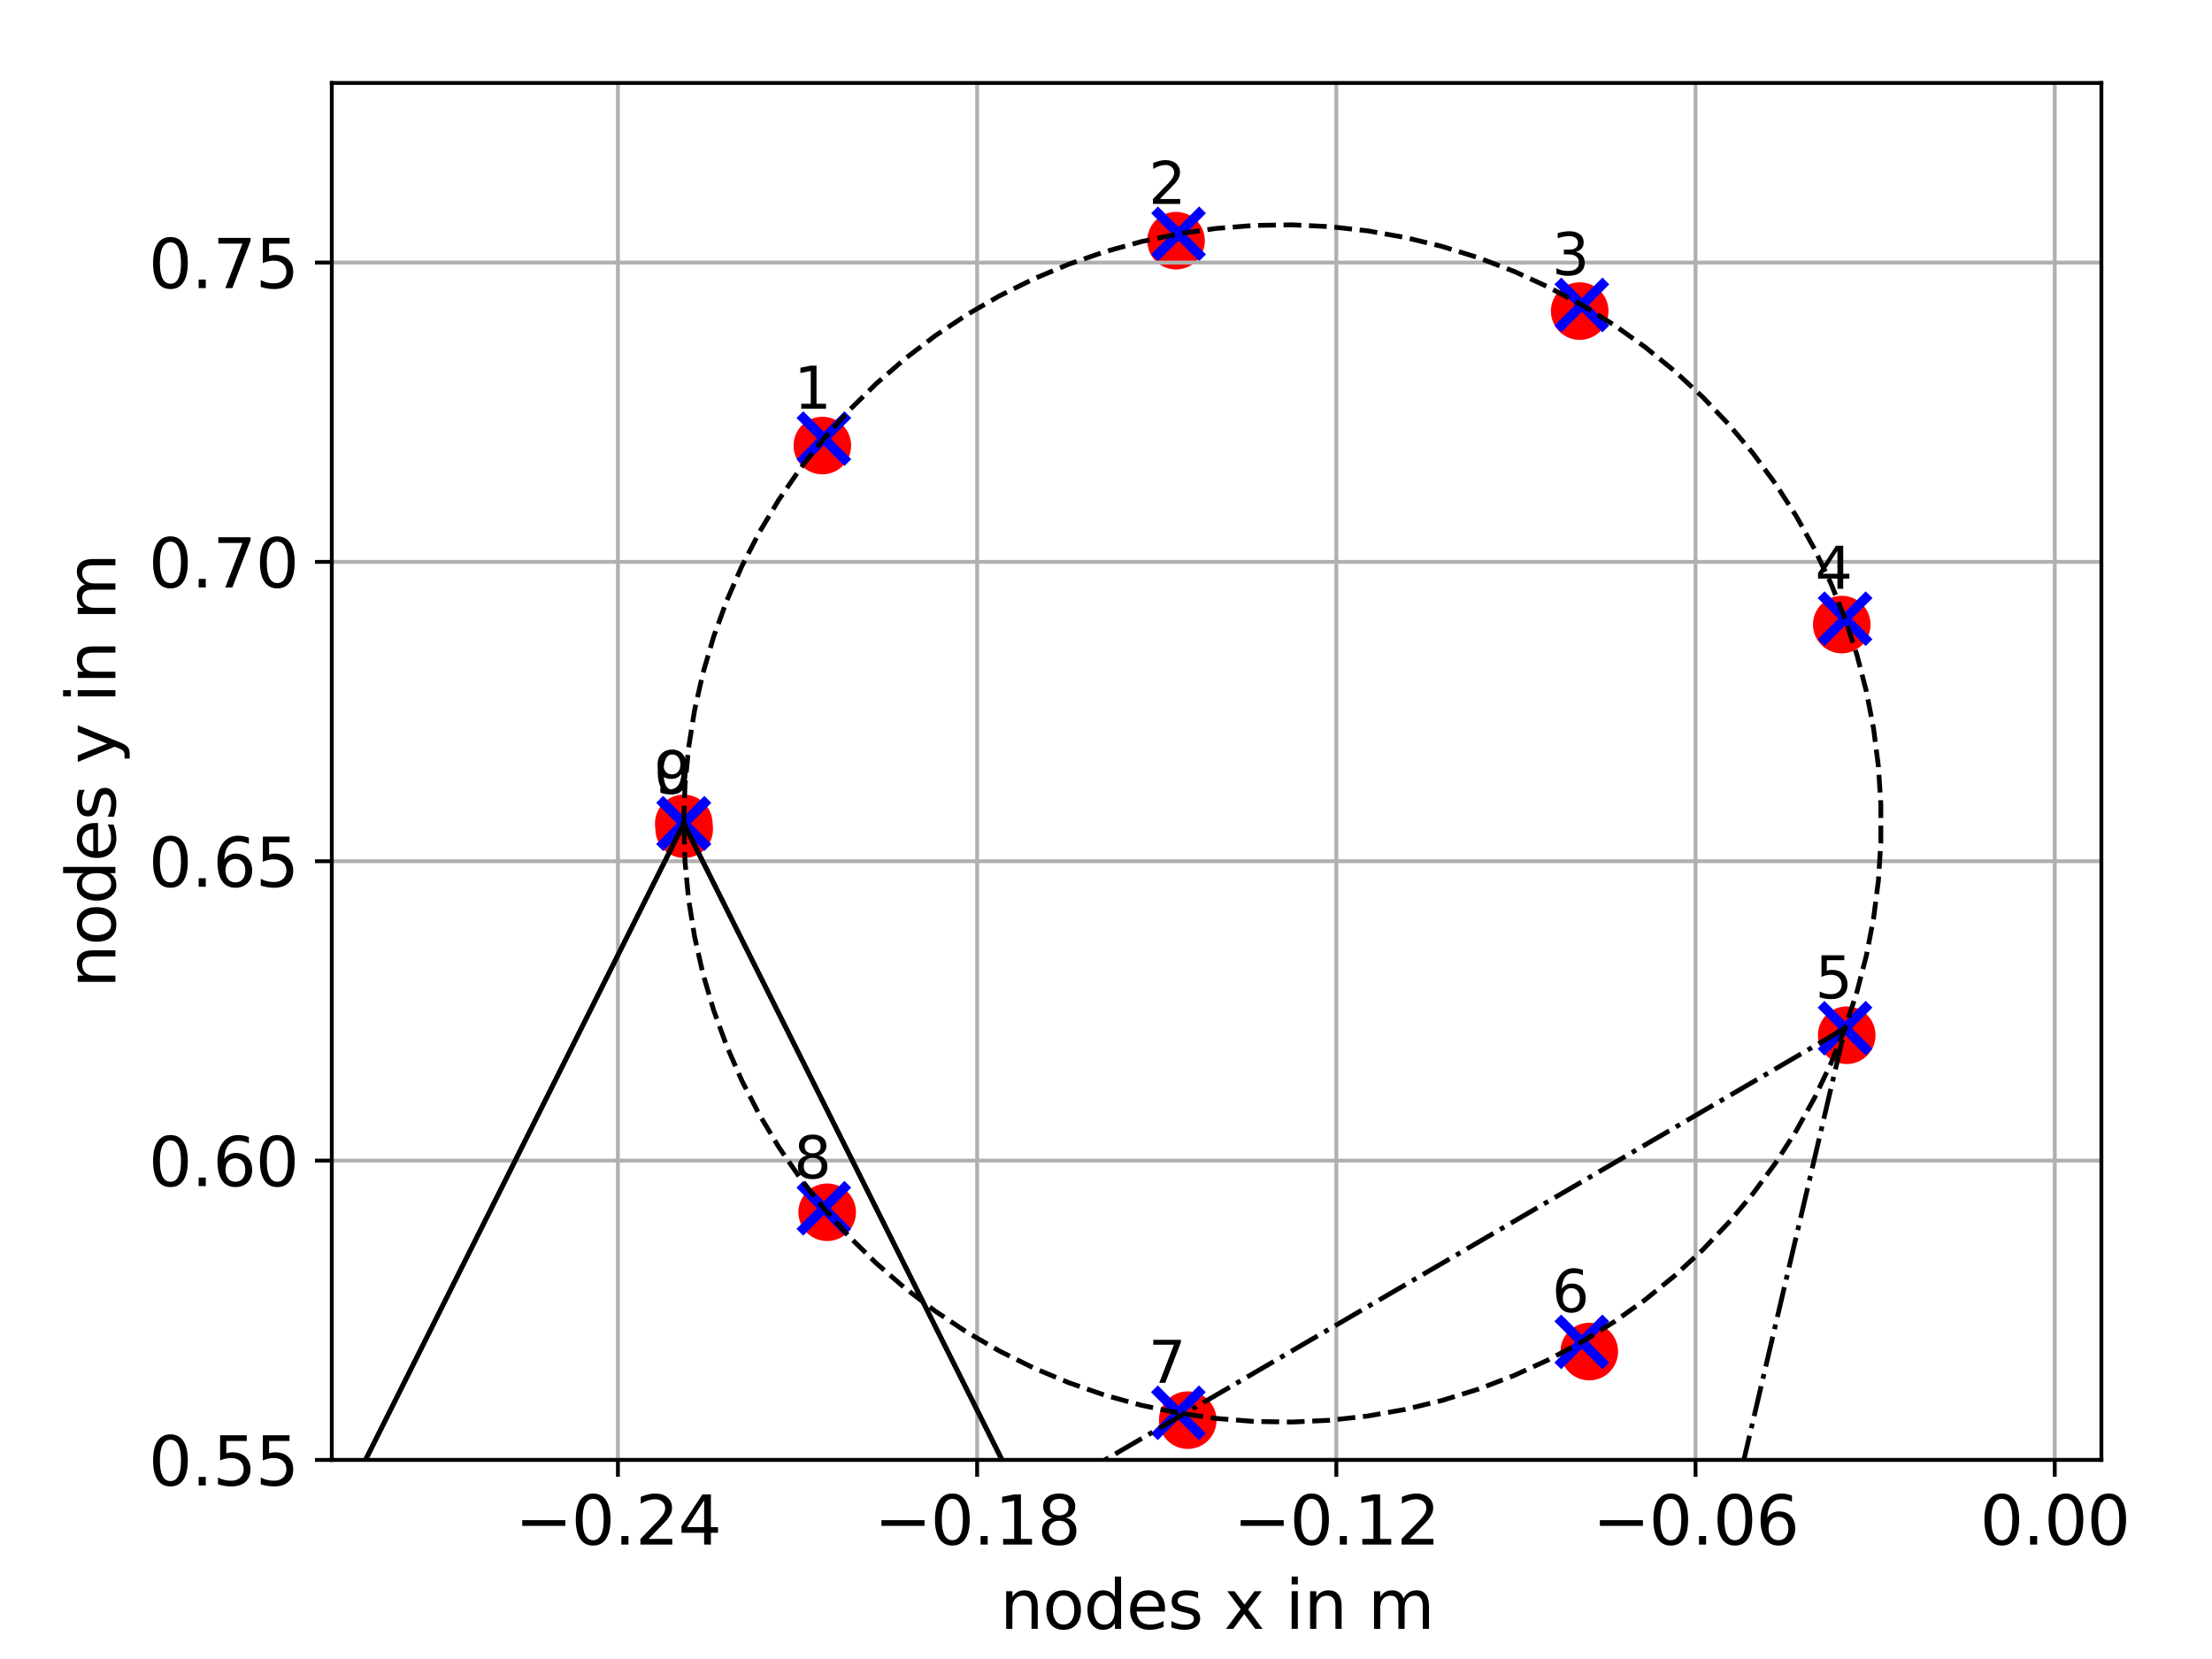 <?xml version="1.0" encoding="utf-8" standalone="no"?>
<!DOCTYPE svg PUBLIC "-//W3C//DTD SVG 1.1//EN"
  "http://www.w3.org/Graphics/SVG/1.1/DTD/svg11.dtd">
<svg height="345.6pt" version="1.1" viewBox="0 0 460.8 345.6" width="460.8pt" xmlns="http://www.w3.org/2000/svg" xmlns:xlink="http://www.w3.org/1999/xlink">
 <defs>
  <style type="text/css">*{stroke-linecap:butt;stroke-linejoin:round;}</style>
 </defs>
 <g id="figure_1">
  <g id="patch_1">
   <path d="M 0 345.6 
L 460.8 345.6 
L 460.8 0 
L 0 0 
z
" style="fill:#ffffff;"/>
  </g>
  <g id="axes_1">
   <g id="patch_2">
    <path d="M 69.12 304.128 
L 437.76 304.128 
L 437.76 17.28 
L 69.12 17.28 
z
" style="fill:#ffffff;"/>
   </g>
   <g id="PathCollection_1">
    <defs>
     <path id="m925a1a14a9" style="stroke:#000000;stroke-width:2;"/>
    </defs>
    <g clip-path="url(#p30d623ecf9)">
     <use style="stroke:#000000;stroke-width:2;" x="142.442" xlink:href="#m925a1a14a9" y="171.537"/>
    </g>
   </g>
   <g id="PathCollection_2">
    <g clip-path="url(#p30d623ecf9)">
     <use style="stroke:#000000;stroke-width:2;" x="171.62" xlink:href="#m925a1a14a9" y="91.371"/>
    </g>
   </g>
   <g id="PathCollection_3">
    <g clip-path="url(#p30d623ecf9)">
     <use style="stroke:#000000;stroke-width:2;" x="245.502" xlink:href="#m925a1a14a9" y="48.715"/>
    </g>
   </g>
   <g id="PathCollection_4">
    <g clip-path="url(#p30d623ecf9)">
     <use style="stroke:#000000;stroke-width:2;" x="329.517" xlink:href="#m925a1a14a9" y="63.529"/>
    </g>
   </g>
   <g id="PathCollection_5">
    <g clip-path="url(#p30d623ecf9)">
     <use style="stroke:#000000;stroke-width:2;" x="384.354" xlink:href="#m925a1a14a9" y="128.881"/>
    </g>
   </g>
   <g id="PathCollection_6">
    <g clip-path="url(#p30d623ecf9)">
     <use style="stroke:#000000;stroke-width:2;" x="384.354" xlink:href="#m925a1a14a9" y="214.192"/>
    </g>
   </g>
   <g id="PathCollection_7">
    <g clip-path="url(#p30d623ecf9)">
     <use style="stroke:#000000;stroke-width:2;" x="329.517" xlink:href="#m925a1a14a9" y="279.545"/>
    </g>
   </g>
   <g id="PathCollection_8">
    <g clip-path="url(#p30d623ecf9)">
     <use style="stroke:#000000;stroke-width:2;" x="245.502" xlink:href="#m925a1a14a9" y="294.359"/>
    </g>
   </g>
   <g id="PathCollection_9">
    <g clip-path="url(#p30d623ecf9)">
     <use style="stroke:#000000;stroke-width:2;" x="171.62" xlink:href="#m925a1a14a9" y="251.703"/>
    </g>
   </g>
   <g id="PathCollection_10">
    <g clip-path="url(#p30d623ecf9)">
     <use style="stroke:#000000;stroke-width:2;" x="142.442" xlink:href="#m925a1a14a9" y="171.537"/>
    </g>
   </g>
   <g id="PathCollection_11">
    <defs>
     <path d="M 0 5 
C 1.326 5 2.598 4.473 3.536 3.536 
C 4.473 2.598 5 1.326 5 0 
C 5 -1.326 4.473 -2.598 3.536 -3.536 
C 2.598 -4.473 1.326 -5 0 -5 
C -1.326 -5 -2.598 -4.473 -3.536 -3.536 
C -4.473 -2.598 -5 -1.326 -5 0 
C -5 1.326 -4.473 2.598 -3.536 3.536 
C -2.598 4.473 -1.326 5 0 5 
z
" id="mf46f03f347" style="stroke:#ff0000;stroke-width:2;"/>
    </defs>
    <g clip-path="url(#p30d623ecf9)">
     <use style="fill:#ff0000;stroke:#ff0000;stroke-width:2;" x="142.442" xlink:href="#mf46f03f347" y="171.537"/>
    </g>
   </g>
   <g id="PathCollection_12">
    <g clip-path="url(#p30d623ecf9)">
     <use style="fill:#ff0000;stroke:#ff0000;stroke-width:2;" x="171.312" xlink:href="#mf46f03f347" y="92.82"/>
    </g>
   </g>
   <g id="PathCollection_13">
    <g clip-path="url(#p30d623ecf9)">
     <use style="fill:#ff0000;stroke:#ff0000;stroke-width:2;" x="244.992" xlink:href="#mf46f03f347" y="50.14"/>
    </g>
   </g>
   <g id="PathCollection_14">
    <g clip-path="url(#p30d623ecf9)">
     <use style="fill:#ff0000;stroke:#ff0000;stroke-width:2;" x="329.08" xlink:href="#mf46f03f347" y="64.808"/>
    </g>
   </g>
   <g id="PathCollection_15">
    <g clip-path="url(#p30d623ecf9)">
     <use style="fill:#ff0000;stroke:#ff0000;stroke-width:2;" x="383.672" xlink:href="#mf46f03f347" y="130.11"/>
    </g>
   </g>
   <g id="PathCollection_16">
    <g clip-path="url(#p30d623ecf9)">
     <use style="fill:#ff0000;stroke:#ff0000;stroke-width:2;" x="384.706" xlink:href="#mf46f03f347" y="215.659"/>
    </g>
   </g>
   <g id="PathCollection_17">
    <g clip-path="url(#p30d623ecf9)">
     <use style="fill:#ff0000;stroke:#ff0000;stroke-width:2;" x="331.073" xlink:href="#mf46f03f347" y="281.559"/>
    </g>
   </g>
   <g id="PathCollection_18">
    <g clip-path="url(#p30d623ecf9)">
     <use style="fill:#ff0000;stroke:#ff0000;stroke-width:2;" x="247.43" xlink:href="#mf46f03f347" y="295.843"/>
    </g>
   </g>
   <g id="PathCollection_19">
    <g clip-path="url(#p30d623ecf9)">
     <use style="fill:#ff0000;stroke:#ff0000;stroke-width:2;" x="172.316" xlink:href="#mf46f03f347" y="252.536"/>
    </g>
   </g>
   <g id="PathCollection_20">
    <g clip-path="url(#p30d623ecf9)">
     <use style="fill:#ff0000;stroke:#ff0000;stroke-width:2;" x="142.532" xlink:href="#mf46f03f347" y="172.737"/>
    </g>
   </g>
   <g id="PathCollection_21">
    <defs>
     <path d="M -5 5 
L 5 -5 
M -5 -5 
L 5 5 
" id="m0a69809c6b" style="stroke:#0000ff;stroke-width:2;"/>
    </defs>
    <g clip-path="url(#p30d623ecf9)">
     <use style="fill:#0000ff;stroke:#0000ff;stroke-width:2;" x="142.442" xlink:href="#m0a69809c6b" y="171.537"/>
    </g>
   </g>
   <g id="PathCollection_22">
    <g clip-path="url(#p30d623ecf9)">
     <use style="fill:#0000ff;stroke:#0000ff;stroke-width:2;" x="171.627" xlink:href="#m0a69809c6b" y="91.368"/>
    </g>
   </g>
   <g id="PathCollection_23">
    <g clip-path="url(#p30d623ecf9)">
     <use style="fill:#0000ff;stroke:#0000ff;stroke-width:2;" x="245.513" xlink:href="#m0a69809c6b" y="48.711"/>
    </g>
   </g>
   <g id="PathCollection_24">
    <g clip-path="url(#p30d623ecf9)">
     <use style="fill:#0000ff;stroke:#0000ff;stroke-width:2;" x="329.529" xlink:href="#m0a69809c6b" y="63.527"/>
    </g>
   </g>
   <g id="PathCollection_25">
    <g clip-path="url(#p30d623ecf9)">
     <use style="fill:#0000ff;stroke:#0000ff;stroke-width:2;" x="384.363" xlink:href="#m0a69809c6b" y="128.884"/>
    </g>
   </g>
   <g id="PathCollection_26">
    <g clip-path="url(#p30d623ecf9)">
     <use style="fill:#0000ff;stroke:#0000ff;stroke-width:2;" x="384.357" xlink:href="#m0a69809c6b" y="214.197"/>
    </g>
   </g>
   <g id="PathCollection_27">
    <g clip-path="url(#p30d623ecf9)">
     <use style="fill:#0000ff;stroke:#0000ff;stroke-width:2;" x="329.518" xlink:href="#m0a69809c6b" y="279.543"/>
    </g>
   </g>
   <g id="PathCollection_28">
    <g clip-path="url(#p30d623ecf9)">
     <use style="fill:#0000ff;stroke:#0000ff;stroke-width:2;" x="245.476" xlink:href="#m0a69809c6b" y="294.308"/>
    </g>
   </g>
   <g id="PathCollection_29">
    <g clip-path="url(#p30d623ecf9)">
     <use style="fill:#0000ff;stroke:#0000ff;stroke-width:2;" x="171.619" xlink:href="#m0a69809c6b" y="251.701"/>
    </g>
   </g>
   <g id="PathCollection_30">
    <g clip-path="url(#p30d623ecf9)">
     <use style="fill:#0000ff;stroke:#0000ff;stroke-width:2;" x="142.442" xlink:href="#m0a69809c6b" y="171.536"/>
    </g>
   </g>
   <g id="PathCollection_31">
    <g clip-path="url(#p30d623ecf9)">
     <use style="stroke:#000000;stroke-width:2;" x="999.245" xlink:href="#m925a1a14a9" y="171.537"/>
    </g>
   </g>
   <g id="PathCollection_32">
    <g clip-path="url(#p30d623ecf9)">
     <use style="stroke:#000000;stroke-width:2;" x="970.067" xlink:href="#m925a1a14a9" y="91.371"/>
    </g>
   </g>
   <g id="PathCollection_33">
    <g clip-path="url(#p30d623ecf9)">
     <use style="stroke:#000000;stroke-width:2;" x="896.185" xlink:href="#m925a1a14a9" y="48.715"/>
    </g>
   </g>
   <g id="PathCollection_34">
    <g clip-path="url(#p30d623ecf9)">
     <use style="stroke:#000000;stroke-width:2;" x="812.17" xlink:href="#m925a1a14a9" y="63.529"/>
    </g>
   </g>
   <g id="PathCollection_35">
    <g clip-path="url(#p30d623ecf9)">
     <use style="stroke:#000000;stroke-width:2;" x="757.333" xlink:href="#m925a1a14a9" y="128.881"/>
    </g>
   </g>
   <g id="PathCollection_36">
    <g clip-path="url(#p30d623ecf9)">
     <use style="stroke:#000000;stroke-width:2;" x="757.333" xlink:href="#m925a1a14a9" y="214.192"/>
    </g>
   </g>
   <g id="PathCollection_37">
    <g clip-path="url(#p30d623ecf9)">
     <use style="stroke:#000000;stroke-width:2;" x="812.17" xlink:href="#m925a1a14a9" y="279.545"/>
    </g>
   </g>
   <g id="PathCollection_38">
    <g clip-path="url(#p30d623ecf9)">
     <use style="stroke:#000000;stroke-width:2;" x="896.185" xlink:href="#m925a1a14a9" y="294.359"/>
    </g>
   </g>
   <g id="PathCollection_39">
    <g clip-path="url(#p30d623ecf9)">
     <use style="stroke:#000000;stroke-width:2;" x="970.067" xlink:href="#m925a1a14a9" y="251.703"/>
    </g>
   </g>
   <g id="PathCollection_40">
    <g clip-path="url(#p30d623ecf9)">
     <use style="stroke:#000000;stroke-width:2;" x="999.245" xlink:href="#m925a1a14a9" y="171.537"/>
    </g>
   </g>
   <g id="PathCollection_41">
    <g clip-path="url(#p30d623ecf9)">
     <use style="fill:#ff0000;stroke:#ff0000;stroke-width:2;" x="999.245" xlink:href="#mf46f03f347" y="171.537"/>
    </g>
   </g>
   <g id="PathCollection_42">
    <g clip-path="url(#p30d623ecf9)">
     <use style="fill:#ff0000;stroke:#ff0000;stroke-width:2;" x="970.014" xlink:href="#mf46f03f347" y="92.638"/>
    </g>
   </g>
   <g id="PathCollection_43">
    <g clip-path="url(#p30d623ecf9)">
     <use style="fill:#ff0000;stroke:#ff0000;stroke-width:2;" x="896.4" xlink:href="#mf46f03f347" y="49.992"/>
    </g>
   </g>
   <g id="PathCollection_44">
    <g clip-path="url(#p30d623ecf9)">
     <use style="fill:#ff0000;stroke:#ff0000;stroke-width:2;" x="812.324" xlink:href="#mf46f03f347" y="64.701"/>
    </g>
   </g>
   <g id="PathCollection_45">
    <g clip-path="url(#p30d623ecf9)">
     <use style="fill:#ff0000;stroke:#ff0000;stroke-width:2;" x="757.196" xlink:href="#mf46f03f347" y="130.058"/>
    </g>
   </g>
   <g id="PathCollection_46">
    <g clip-path="url(#p30d623ecf9)">
     <use style="fill:#ff0000;stroke:#ff0000;stroke-width:2;" x="756.297" xlink:href="#mf46f03f347" y="215.745"/>
    </g>
   </g>
   <g id="PathCollection_47">
    <g clip-path="url(#p30d623ecf9)">
     <use style="fill:#ff0000;stroke:#ff0000;stroke-width:2;" x="809.891" xlink:href="#mf46f03f347" y="281.246"/>
    </g>
   </g>
   <g id="PathCollection_48">
    <g clip-path="url(#p30d623ecf9)">
     <use style="fill:#ff0000;stroke:#ff0000;stroke-width:2;" x="893.635" xlink:href="#mf46f03f347" y="295.238"/>
    </g>
   </g>
   <g id="PathCollection_49">
    <g clip-path="url(#p30d623ecf9)">
     <use style="fill:#ff0000;stroke:#ff0000;stroke-width:2;" x="968.488" xlink:href="#mf46f03f347" y="252.174"/>
    </g>
   </g>
   <g id="PathCollection_50">
    <g clip-path="url(#p30d623ecf9)">
     <use style="fill:#ff0000;stroke:#ff0000;stroke-width:2;" x="999.456" xlink:href="#mf46f03f347" y="172.931"/>
    </g>
   </g>
   <g id="PathCollection_51">
    <g clip-path="url(#p30d623ecf9)">
     <use style="fill:#0000ff;stroke:#0000ff;stroke-width:2;" x="999.245" xlink:href="#m0a69809c6b" y="171.537"/>
    </g>
   </g>
   <g id="PathCollection_52">
    <g clip-path="url(#p30d623ecf9)">
     <use style="fill:#0000ff;stroke:#0000ff;stroke-width:2;" x="970.063" xlink:href="#m0a69809c6b" y="91.368"/>
    </g>
   </g>
   <g id="PathCollection_53">
    <g clip-path="url(#p30d623ecf9)">
     <use style="fill:#0000ff;stroke:#0000ff;stroke-width:2;" x="896.181" xlink:href="#m0a69809c6b" y="48.712"/>
    </g>
   </g>
   <g id="PathCollection_54">
    <g clip-path="url(#p30d623ecf9)">
     <use style="fill:#0000ff;stroke:#0000ff;stroke-width:2;" x="812.167" xlink:href="#m0a69809c6b" y="63.527"/>
    </g>
   </g>
   <g id="PathCollection_55">
    <g clip-path="url(#p30d623ecf9)">
     <use style="fill:#0000ff;stroke:#0000ff;stroke-width:2;" x="757.33" xlink:href="#m0a69809c6b" y="128.883"/>
    </g>
   </g>
   <g id="PathCollection_56">
    <g clip-path="url(#p30d623ecf9)">
     <use style="fill:#0000ff;stroke:#0000ff;stroke-width:2;" x="757.331" xlink:href="#m0a69809c6b" y="214.194"/>
    </g>
   </g>
   <g id="PathCollection_57">
    <g clip-path="url(#p30d623ecf9)">
     <use style="fill:#0000ff;stroke:#0000ff;stroke-width:2;" x="812.168" xlink:href="#m0a69809c6b" y="279.543"/>
    </g>
   </g>
   <g id="PathCollection_58">
    <g clip-path="url(#p30d623ecf9)">
     <use style="fill:#0000ff;stroke:#0000ff;stroke-width:2;" x="896.184" xlink:href="#m0a69809c6b" y="294.34"/>
    </g>
   </g>
   <g id="PathCollection_59">
    <g clip-path="url(#p30d623ecf9)">
     <use style="fill:#0000ff;stroke:#0000ff;stroke-width:2;" x="970.067" xlink:href="#m0a69809c6b" y="251.701"/>
    </g>
   </g>
   <g id="PathCollection_60">
    <g clip-path="url(#p30d623ecf9)">
     <use style="fill:#0000ff;stroke:#0000ff;stroke-width:2;" x="999.245" xlink:href="#m0a69809c6b" y="171.536"/>
    </g>
   </g>
   <g id="PathCollection_61">
    <defs>
     <path id="mb9f58c02ed" style="stroke:#808080;stroke-width:1.5;"/>
    </defs>
    <g clip-path="url(#p30d623ecf9)">
     <use style="fill:#808080;stroke:#808080;stroke-width:1.5;" x="428.043" xlink:href="#mb9f58c02ed" y="990.069"/>
    </g>
   </g>
   <g id="PathCollection_62">
    <g clip-path="url(#p30d623ecf9)">
     <use style="fill:#808080;stroke:#808080;stroke-width:1.5;" x="713.644" xlink:href="#mb9f58c02ed" y="990.069"/>
    </g>
   </g>
   <g id="PathCollection_63">
    <g clip-path="url(#p30d623ecf9)">
     <use style="fill:#808080;stroke:#808080;stroke-width:1.5;" x="570.844" xlink:href="#mb9f58c02ed" y="742.739"/>
    </g>
   </g>
   <g id="PathCollection_64">
    <g clip-path="url(#p30d623ecf9)">
     <use style="fill:#808080;stroke:#808080;stroke-width:1.5;" x="428.043" xlink:href="#mb9f58c02ed" y="990.069"/>
    </g>
   </g>
   <g id="PathCollection_65">
    <g clip-path="url(#p30d623ecf9)">
     <use style="fill:#808080;stroke:#808080;stroke-width:1.5;" x="570.844" xlink:href="#mb9f58c02ed" y="742.739"/>
    </g>
   </g>
   <g id="PathCollection_66">
    <g clip-path="url(#p30d623ecf9)">
     <use style="fill:#808080;stroke:#808080;stroke-width:1.5;" x="285.243" xlink:href="#mb9f58c02ed" y="742.739"/>
    </g>
   </g>
   <g id="PathCollection_67">
    <g clip-path="url(#p30d623ecf9)">
     <use style="fill:#808080;stroke:#808080;stroke-width:1.5;" x="713.644" xlink:href="#mb9f58c02ed" y="990.069"/>
    </g>
   </g>
   <g id="PathCollection_68">
    <g clip-path="url(#p30d623ecf9)">
     <use style="fill:#808080;stroke:#808080;stroke-width:1.5;" x="856.444" xlink:href="#mb9f58c02ed" y="742.739"/>
    </g>
   </g>
   <g id="PathCollection_69">
    <g clip-path="url(#p30d623ecf9)">
     <use style="fill:#808080;stroke:#808080;stroke-width:1.5;" x="570.844" xlink:href="#mb9f58c02ed" y="742.739"/>
    </g>
   </g>
   <g id="PathCollection_70">
    <g clip-path="url(#p30d623ecf9)">
     <use style="fill:#808080;stroke:#808080;stroke-width:1.5;" x="285.243" xlink:href="#mb9f58c02ed" y="742.739"/>
    </g>
   </g>
   <g id="PathCollection_71">
    <g clip-path="url(#p30d623ecf9)">
     <use style="fill:#808080;stroke:#808080;stroke-width:1.5;" x="570.844" xlink:href="#mb9f58c02ed" y="742.739"/>
    </g>
   </g>
   <g id="PathCollection_72">
    <g clip-path="url(#p30d623ecf9)">
     <use style="fill:#808080;stroke:#808080;stroke-width:1.5;" x="285.243" xlink:href="#mb9f58c02ed" y="457.138"/>
    </g>
   </g>
   <g id="PathCollection_73">
    <g clip-path="url(#p30d623ecf9)">
     <use style="fill:#808080;stroke:#808080;stroke-width:1.5;" x="285.243" xlink:href="#mb9f58c02ed" y="742.739"/>
    </g>
   </g>
   <g id="PathCollection_74">
    <g clip-path="url(#p30d623ecf9)">
     <use style="fill:#808080;stroke:#808080;stroke-width:1.5;" x="285.243" xlink:href="#mb9f58c02ed" y="457.138"/>
    </g>
   </g>
   <g id="PathCollection_75">
    <g clip-path="url(#p30d623ecf9)">
     <use style="fill:#808080;stroke:#808080;stroke-width:1.5;" x="-0.358" xlink:href="#mb9f58c02ed" y="457.138"/>
    </g>
   </g>
   <g id="PathCollection_76">
    <g clip-path="url(#p30d623ecf9)">
     <use style="fill:#808080;stroke:#808080;stroke-width:1.5;" x="-0.358" xlink:href="#mb9f58c02ed" y="457.138"/>
    </g>
   </g>
   <g id="PathCollection_77">
    <g clip-path="url(#p30d623ecf9)">
     <use style="fill:#808080;stroke:#808080;stroke-width:1.5;" x="285.243" xlink:href="#mb9f58c02ed" y="457.138"/>
    </g>
   </g>
   <g id="PathCollection_78">
    <g clip-path="url(#p30d623ecf9)">
     <use style="fill:#808080;stroke:#808080;stroke-width:1.5;" x="142.442" xlink:href="#mb9f58c02ed" y="171.537"/>
    </g>
   </g>
   <g id="PathCollection_79">
    <g clip-path="url(#p30d623ecf9)">
     <use style="fill:#808080;stroke:#808080;stroke-width:1.5;" x="570.844" xlink:href="#mb9f58c02ed" y="742.739"/>
    </g>
   </g>
   <g id="PathCollection_80">
    <g clip-path="url(#p30d623ecf9)">
     <use style="fill:#808080;stroke:#808080;stroke-width:1.5;" x="856.444" xlink:href="#mb9f58c02ed" y="742.739"/>
    </g>
   </g>
   <g id="PathCollection_81">
    <g clip-path="url(#p30d623ecf9)">
     <use style="fill:#808080;stroke:#808080;stroke-width:1.5;" x="856.444" xlink:href="#mb9f58c02ed" y="457.138"/>
    </g>
   </g>
   <g id="PathCollection_82">
    <g clip-path="url(#p30d623ecf9)">
     <use style="fill:#808080;stroke:#808080;stroke-width:1.5;" x="856.444" xlink:href="#mb9f58c02ed" y="742.739"/>
    </g>
   </g>
   <g id="PathCollection_83">
    <g clip-path="url(#p30d623ecf9)">
     <use style="fill:#808080;stroke:#808080;stroke-width:1.5;" x="1142.045" xlink:href="#mb9f58c02ed" y="457.138"/>
    </g>
   </g>
   <g id="PathCollection_84">
    <g clip-path="url(#p30d623ecf9)">
     <use style="fill:#808080;stroke:#808080;stroke-width:1.5;" x="856.444" xlink:href="#mb9f58c02ed" y="457.138"/>
    </g>
   </g>
   <g id="PathCollection_85">
    <g clip-path="url(#p30d623ecf9)">
     <use style="fill:#808080;stroke:#808080;stroke-width:1.5;" x="856.444" xlink:href="#mb9f58c02ed" y="457.138"/>
    </g>
   </g>
   <g id="PathCollection_86">
    <g clip-path="url(#p30d623ecf9)">
     <use style="fill:#808080;stroke:#808080;stroke-width:1.5;" x="1142.045" xlink:href="#mb9f58c02ed" y="457.138"/>
    </g>
   </g>
   <g id="PathCollection_87">
    <g clip-path="url(#p30d623ecf9)">
     <use style="fill:#808080;stroke:#808080;stroke-width:1.5;" x="999.245" xlink:href="#mb9f58c02ed" y="171.537"/>
    </g>
   </g>
   <g id="PathCollection_88">
    <g clip-path="url(#p30d623ecf9)">
     <use style="fill:#808080;stroke:#808080;stroke-width:1.5;" x="428.043" xlink:href="#mb9f58c02ed" y="990.069"/>
    </g>
   </g>
   <g id="PathCollection_89">
    <g clip-path="url(#p30d623ecf9)">
     <use style="fill:#808080;stroke:#808080;stroke-width:1.5;" x="713.644" xlink:href="#mb9f58c02ed" y="990.069"/>
    </g>
   </g>
   <g id="PathCollection_90">
    <g clip-path="url(#p30d623ecf9)">
     <use style="fill:#808080;stroke:#808080;stroke-width:1.5;" x="570.844" xlink:href="#mb9f58c02ed" y="742.739"/>
    </g>
   </g>
   <g id="PathCollection_91">
    <g clip-path="url(#p30d623ecf9)">
     <use style="fill:#808080;stroke:#808080;stroke-width:1.5;" x="428.043" xlink:href="#mb9f58c02ed" y="990.069"/>
    </g>
   </g>
   <g id="PathCollection_92">
    <g clip-path="url(#p30d623ecf9)">
     <use style="fill:#808080;stroke:#808080;stroke-width:1.5;" x="570.844" xlink:href="#mb9f58c02ed" y="742.739"/>
    </g>
   </g>
   <g id="PathCollection_93">
    <g clip-path="url(#p30d623ecf9)">
     <use style="fill:#808080;stroke:#808080;stroke-width:1.5;" x="285.243" xlink:href="#mb9f58c02ed" y="742.739"/>
    </g>
   </g>
   <g id="PathCollection_94">
    <g clip-path="url(#p30d623ecf9)">
     <use style="fill:#808080;stroke:#808080;stroke-width:1.5;" x="713.644" xlink:href="#mb9f58c02ed" y="990.069"/>
    </g>
   </g>
   <g id="PathCollection_95">
    <g clip-path="url(#p30d623ecf9)">
     <use style="fill:#808080;stroke:#808080;stroke-width:1.5;" x="856.444" xlink:href="#mb9f58c02ed" y="742.739"/>
    </g>
   </g>
   <g id="PathCollection_96">
    <g clip-path="url(#p30d623ecf9)">
     <use style="fill:#808080;stroke:#808080;stroke-width:1.5;" x="570.844" xlink:href="#mb9f58c02ed" y="742.739"/>
    </g>
   </g>
   <g id="PathCollection_97">
    <g clip-path="url(#p30d623ecf9)">
     <use style="fill:#808080;stroke:#808080;stroke-width:1.5;" x="285.243" xlink:href="#mb9f58c02ed" y="742.739"/>
    </g>
   </g>
   <g id="PathCollection_98">
    <g clip-path="url(#p30d623ecf9)">
     <use style="fill:#808080;stroke:#808080;stroke-width:1.5;" x="570.844" xlink:href="#mb9f58c02ed" y="742.739"/>
    </g>
   </g>
   <g id="PathCollection_99">
    <g clip-path="url(#p30d623ecf9)">
     <use style="fill:#808080;stroke:#808080;stroke-width:1.5;" x="285.243" xlink:href="#mb9f58c02ed" y="457.138"/>
    </g>
   </g>
   <g id="PathCollection_100">
    <g clip-path="url(#p30d623ecf9)">
     <use style="fill:#808080;stroke:#808080;stroke-width:1.5;" x="285.243" xlink:href="#mb9f58c02ed" y="742.739"/>
    </g>
   </g>
   <g id="PathCollection_101">
    <g clip-path="url(#p30d623ecf9)">
     <use style="fill:#808080;stroke:#808080;stroke-width:1.5;" x="285.243" xlink:href="#mb9f58c02ed" y="457.138"/>
    </g>
   </g>
   <g id="PathCollection_102">
    <g clip-path="url(#p30d623ecf9)">
     <use style="fill:#808080;stroke:#808080;stroke-width:1.5;" x="-0.358" xlink:href="#mb9f58c02ed" y="457.138"/>
    </g>
   </g>
   <g id="PathCollection_103">
    <g clip-path="url(#p30d623ecf9)">
     <use style="fill:#808080;stroke:#808080;stroke-width:1.5;" x="-0.358" xlink:href="#mb9f58c02ed" y="457.138"/>
    </g>
   </g>
   <g id="PathCollection_104">
    <g clip-path="url(#p30d623ecf9)">
     <use style="fill:#808080;stroke:#808080;stroke-width:1.5;" x="285.243" xlink:href="#mb9f58c02ed" y="457.138"/>
    </g>
   </g>
   <g id="PathCollection_105">
    <g clip-path="url(#p30d623ecf9)">
     <use style="fill:#808080;stroke:#808080;stroke-width:1.5;" x="142.442" xlink:href="#mb9f58c02ed" y="171.537"/>
    </g>
   </g>
   <g id="PathCollection_106">
    <g clip-path="url(#p30d623ecf9)">
     <use style="fill:#808080;stroke:#808080;stroke-width:1.5;" x="570.844" xlink:href="#mb9f58c02ed" y="742.739"/>
    </g>
   </g>
   <g id="PathCollection_107">
    <g clip-path="url(#p30d623ecf9)">
     <use style="fill:#808080;stroke:#808080;stroke-width:1.5;" x="856.444" xlink:href="#mb9f58c02ed" y="742.739"/>
    </g>
   </g>
   <g id="PathCollection_108">
    <g clip-path="url(#p30d623ecf9)">
     <use style="fill:#808080;stroke:#808080;stroke-width:1.5;" x="856.444" xlink:href="#mb9f58c02ed" y="457.138"/>
    </g>
   </g>
   <g id="PathCollection_109">
    <g clip-path="url(#p30d623ecf9)">
     <use style="fill:#808080;stroke:#808080;stroke-width:1.5;" x="856.444" xlink:href="#mb9f58c02ed" y="742.739"/>
    </g>
   </g>
   <g id="PathCollection_110">
    <g clip-path="url(#p30d623ecf9)">
     <use style="fill:#808080;stroke:#808080;stroke-width:1.5;" x="1142.045" xlink:href="#mb9f58c02ed" y="457.138"/>
    </g>
   </g>
   <g id="PathCollection_111">
    <g clip-path="url(#p30d623ecf9)">
     <use style="fill:#808080;stroke:#808080;stroke-width:1.5;" x="856.444" xlink:href="#mb9f58c02ed" y="457.138"/>
    </g>
   </g>
   <g id="PathCollection_112">
    <g clip-path="url(#p30d623ecf9)">
     <use style="fill:#808080;stroke:#808080;stroke-width:1.5;" x="856.444" xlink:href="#mb9f58c02ed" y="457.138"/>
    </g>
   </g>
   <g id="PathCollection_113">
    <g clip-path="url(#p30d623ecf9)">
     <use style="fill:#808080;stroke:#808080;stroke-width:1.5;" x="1142.045" xlink:href="#mb9f58c02ed" y="457.138"/>
    </g>
   </g>
   <g id="PathCollection_114">
    <g clip-path="url(#p30d623ecf9)">
     <use style="fill:#808080;stroke:#808080;stroke-width:1.5;" x="999.245" xlink:href="#mb9f58c02ed" y="171.537"/>
    </g>
   </g>
   <g id="PathCollection_115">
    <g clip-path="url(#p30d623ecf9)">
     <use style="fill:#808080;stroke:#808080;stroke-width:1.5;" x="428.043" xlink:href="#mb9f58c02ed" y="990.069"/>
    </g>
   </g>
   <g id="PathCollection_116">
    <g clip-path="url(#p30d623ecf9)">
     <use style="fill:#808080;stroke:#808080;stroke-width:1.5;" x="723.757" xlink:href="#mb9f58c02ed" y="990.116"/>
    </g>
   </g>
   <g id="PathCollection_117">
    <g clip-path="url(#p30d623ecf9)">
     <use style="fill:#808080;stroke:#808080;stroke-width:1.5;" x="575.821" xlink:href="#mb9f58c02ed" y="745.64"/>
    </g>
   </g>
   <g id="PathCollection_118">
    <g clip-path="url(#p30d623ecf9)">
     <use style="fill:#808080;stroke:#808080;stroke-width:1.5;" x="428.071" xlink:href="#mb9f58c02ed" y="990.116"/>
    </g>
   </g>
   <g id="PathCollection_119">
    <g clip-path="url(#p30d623ecf9)">
     <use style="fill:#808080;stroke:#808080;stroke-width:1.5;" x="575.895" xlink:href="#mb9f58c02ed" y="745.753"/>
    </g>
   </g>
   <g id="PathCollection_120">
    <g clip-path="url(#p30d623ecf9)">
     <use style="fill:#808080;stroke:#808080;stroke-width:1.5;" x="247.877" xlink:href="#mb9f58c02ed" y="768.16"/>
    </g>
   </g>
   <g id="PathCollection_121">
    <g clip-path="url(#p30d623ecf9)">
     <use style="fill:#808080;stroke:#808080;stroke-width:1.5;" x="723.747" xlink:href="#mb9f58c02ed" y="990.116"/>
    </g>
   </g>
   <g id="PathCollection_122">
    <g clip-path="url(#p30d623ecf9)">
     <use style="fill:#808080;stroke:#808080;stroke-width:1.5;" x="900.904" xlink:href="#mb9f58c02ed" y="766.095"/>
    </g>
   </g>
   <g id="PathCollection_123">
    <g clip-path="url(#p30d623ecf9)">
     <use style="fill:#808080;stroke:#808080;stroke-width:1.5;" x="575.81" xlink:href="#mb9f58c02ed" y="745.64"/>
    </g>
   </g>
   <g id="PathCollection_124">
    <g clip-path="url(#p30d623ecf9)">
     <use style="fill:#808080;stroke:#808080;stroke-width:1.5;" x="247.818" xlink:href="#mb9f58c02ed" y="768.284"/>
    </g>
   </g>
   <g id="PathCollection_125">
    <g clip-path="url(#p30d623ecf9)">
     <use style="fill:#808080;stroke:#808080;stroke-width:1.5;" x="575.788" xlink:href="#mb9f58c02ed" y="746.054"/>
    </g>
   </g>
   <g id="PathCollection_126">
    <g clip-path="url(#p30d623ecf9)">
     <use style="fill:#808080;stroke:#808080;stroke-width:1.5;" x="319.18" xlink:href="#mb9f58c02ed" y="491.61"/>
    </g>
   </g>
   <g id="PathCollection_127">
    <g clip-path="url(#p30d623ecf9)">
     <use style="fill:#808080;stroke:#808080;stroke-width:1.5;" x="247.841" xlink:href="#mb9f58c02ed" y="768.308"/>
    </g>
   </g>
   <g id="PathCollection_128">
    <g clip-path="url(#p30d623ecf9)">
     <use style="fill:#808080;stroke:#808080;stroke-width:1.5;" x="319.548" xlink:href="#mb9f58c02ed" y="492.257"/>
    </g>
   </g>
   <g id="PathCollection_129">
    <g clip-path="url(#p30d623ecf9)">
     <use style="fill:#808080;stroke:#808080;stroke-width:1.5;" x="45.764" xlink:href="#mb9f58c02ed" y="411.469"/>
    </g>
   </g>
   <g id="PathCollection_130">
    <g clip-path="url(#p30d623ecf9)">
     <use style="fill:#808080;stroke:#808080;stroke-width:1.5;" x="45.481" xlink:href="#mb9f58c02ed" y="411.872"/>
    </g>
   </g>
   <g id="PathCollection_131">
    <g clip-path="url(#p30d623ecf9)">
     <use style="fill:#808080;stroke:#808080;stroke-width:1.5;" x="319.129" xlink:href="#mb9f58c02ed" y="492.501"/>
    </g>
   </g>
   <g id="PathCollection_132">
    <g clip-path="url(#p30d623ecf9)">
     <use style="fill:#808080;stroke:#808080;stroke-width:1.5;" x="384.357" xlink:href="#mb9f58c02ed" y="214.197"/>
    </g>
   </g>
   <g id="PathCollection_133">
    <g clip-path="url(#p30d623ecf9)">
     <use style="fill:#808080;stroke:#808080;stroke-width:1.5;" x="575.74" xlink:href="#mb9f58c02ed" y="745.747"/>
    </g>
   </g>
   <g id="PathCollection_134">
    <g clip-path="url(#p30d623ecf9)">
     <use style="fill:#808080;stroke:#808080;stroke-width:1.5;" x="900.861" xlink:href="#mb9f58c02ed" y="766.144"/>
    </g>
   </g>
   <g id="PathCollection_135">
    <g clip-path="url(#p30d623ecf9)">
     <use style="fill:#808080;stroke:#808080;stroke-width:1.5;" x="838.043" xlink:href="#mb9f58c02ed" y="487.458"/>
    </g>
   </g>
   <g id="PathCollection_136">
    <g clip-path="url(#p30d623ecf9)">
     <use style="fill:#808080;stroke:#808080;stroke-width:1.5;" x="900.37" xlink:href="#mb9f58c02ed" y="766.094"/>
    </g>
   </g>
   <g id="PathCollection_137">
    <g clip-path="url(#p30d623ecf9)">
     <use style="fill:#808080;stroke:#808080;stroke-width:1.5;" x="1113.977" xlink:href="#mb9f58c02ed" y="416.05"/>
    </g>
   </g>
   <g id="PathCollection_138">
    <g clip-path="url(#p30d623ecf9)">
     <use style="fill:#808080;stroke:#808080;stroke-width:1.5;" x="837.977" xlink:href="#mb9f58c02ed" y="487.445"/>
    </g>
   </g>
   <g id="PathCollection_139">
    <g clip-path="url(#p30d623ecf9)">
     <use style="fill:#808080;stroke:#808080;stroke-width:1.5;" x="837.59" xlink:href="#mb9f58c02ed" y="488.081"/>
    </g>
   </g>
   <g id="PathCollection_140">
    <g clip-path="url(#p30d623ecf9)">
     <use style="fill:#808080;stroke:#808080;stroke-width:1.5;" x="1113.943" xlink:href="#mb9f58c02ed" y="416.54"/>
    </g>
   </g>
   <g id="PathCollection_141">
    <g clip-path="url(#p30d623ecf9)">
     <use style="fill:#808080;stroke:#808080;stroke-width:1.5;" x="757.331" xlink:href="#mb9f58c02ed" y="214.194"/>
    </g>
   </g>
   <g id="matplotlib.axis_1">
    <g id="xtick_1">
     <g id="line2d_1">
      <path clip-path="url(#p30d623ecf9)" d="M 128.723 304.128 
L 128.723 17.28 
" style="fill:none;stroke:#b0b0b0;stroke-linecap:square;stroke-width:0.8;"/>
     </g>
     <g id="line2d_2">
      <defs>
       <path d="M 0 0 
L 0 3.5 
" id="m92abdd517a" style="stroke:#000000;stroke-width:0.8;"/>
      </defs>
      <g>
       <use style="stroke:#000000;stroke-width:0.8;" x="128.723" xlink:href="#m92abdd517a" y="304.128"/>
      </g>
     </g>
     <g id="text_1">
      <!-- −0.24 -->
      <g transform="translate(107.272 321.766)scale(0.14 -0.14)">
       <defs>
        <path d="M 678 2272 
L 4684 2272 
L 4684 1741 
L 678 1741 
L 678 2272 
z
" id="DejaVuSans-2212" transform="scale(0.016)"/>
        <path d="M 2034 4250 
Q 1547 4250 1301 3770 
Q 1056 3291 1056 2328 
Q 1056 1369 1301 889 
Q 1547 409 2034 409 
Q 2525 409 2770 889 
Q 3016 1369 3016 2328 
Q 3016 3291 2770 3770 
Q 2525 4250 2034 4250 
z
M 2034 4750 
Q 2819 4750 3233 4129 
Q 3647 3509 3647 2328 
Q 3647 1150 3233 529 
Q 2819 -91 2034 -91 
Q 1250 -91 836 529 
Q 422 1150 422 2328 
Q 422 3509 836 4129 
Q 1250 4750 2034 4750 
z
" id="DejaVuSans-30" transform="scale(0.016)"/>
        <path d="M 684 794 
L 1344 794 
L 1344 0 
L 684 0 
L 684 794 
z
" id="DejaVuSans-2e" transform="scale(0.016)"/>
        <path d="M 1228 531 
L 3431 531 
L 3431 0 
L 469 0 
L 469 531 
Q 828 903 1448 1529 
Q 2069 2156 2228 2338 
Q 2531 2678 2651 2914 
Q 2772 3150 2772 3378 
Q 2772 3750 2511 3984 
Q 2250 4219 1831 4219 
Q 1534 4219 1204 4116 
Q 875 4013 500 3803 
L 500 4441 
Q 881 4594 1212 4672 
Q 1544 4750 1819 4750 
Q 2544 4750 2975 4387 
Q 3406 4025 3406 3419 
Q 3406 3131 3298 2873 
Q 3191 2616 2906 2266 
Q 2828 2175 2409 1742 
Q 1991 1309 1228 531 
z
" id="DejaVuSans-32" transform="scale(0.016)"/>
        <path d="M 2419 4116 
L 825 1625 
L 2419 1625 
L 2419 4116 
z
M 2253 4666 
L 3047 4666 
L 3047 1625 
L 3713 1625 
L 3713 1100 
L 3047 1100 
L 3047 0 
L 2419 0 
L 2419 1100 
L 313 1100 
L 313 1709 
L 2253 4666 
z
" id="DejaVuSans-34" transform="scale(0.016)"/>
       </defs>
       <use xlink:href="#DejaVuSans-2212"/>
       <use x="83.789" xlink:href="#DejaVuSans-30"/>
       <use x="147.412" xlink:href="#DejaVuSans-2e"/>
       <use x="179.199" xlink:href="#DejaVuSans-32"/>
       <use x="242.822" xlink:href="#DejaVuSans-34"/>
      </g>
     </g>
    </g>
    <g id="xtick_2">
     <g id="line2d_3">
      <path clip-path="url(#p30d623ecf9)" d="M 203.553 304.128 
L 203.553 17.28 
" style="fill:none;stroke:#b0b0b0;stroke-linecap:square;stroke-width:0.8;"/>
     </g>
     <g id="line2d_4">
      <g>
       <use style="stroke:#000000;stroke-width:0.8;" x="203.553" xlink:href="#m92abdd517a" y="304.128"/>
      </g>
     </g>
     <g id="text_2">
      <!-- −0.18 -->
      <g transform="translate(182.102 321.766)scale(0.14 -0.14)">
       <defs>
        <path d="M 794 531 
L 1825 531 
L 1825 4091 
L 703 3866 
L 703 4441 
L 1819 4666 
L 2450 4666 
L 2450 531 
L 3481 531 
L 3481 0 
L 794 0 
L 794 531 
z
" id="DejaVuSans-31" transform="scale(0.016)"/>
        <path d="M 2034 2216 
Q 1584 2216 1326 1975 
Q 1069 1734 1069 1313 
Q 1069 891 1326 650 
Q 1584 409 2034 409 
Q 2484 409 2743 651 
Q 3003 894 3003 1313 
Q 3003 1734 2745 1975 
Q 2488 2216 2034 2216 
z
M 1403 2484 
Q 997 2584 770 2862 
Q 544 3141 544 3541 
Q 544 4100 942 4425 
Q 1341 4750 2034 4750 
Q 2731 4750 3128 4425 
Q 3525 4100 3525 3541 
Q 3525 3141 3298 2862 
Q 3072 2584 2669 2484 
Q 3125 2378 3379 2068 
Q 3634 1759 3634 1313 
Q 3634 634 3220 271 
Q 2806 -91 2034 -91 
Q 1263 -91 848 271 
Q 434 634 434 1313 
Q 434 1759 690 2068 
Q 947 2378 1403 2484 
z
M 1172 3481 
Q 1172 3119 1398 2916 
Q 1625 2713 2034 2713 
Q 2441 2713 2670 2916 
Q 2900 3119 2900 3481 
Q 2900 3844 2670 4047 
Q 2441 4250 2034 4250 
Q 1625 4250 1398 4047 
Q 1172 3844 1172 3481 
z
" id="DejaVuSans-38" transform="scale(0.016)"/>
       </defs>
       <use xlink:href="#DejaVuSans-2212"/>
       <use x="83.789" xlink:href="#DejaVuSans-30"/>
       <use x="147.412" xlink:href="#DejaVuSans-2e"/>
       <use x="179.199" xlink:href="#DejaVuSans-31"/>
       <use x="242.822" xlink:href="#DejaVuSans-38"/>
      </g>
     </g>
    </g>
    <g id="xtick_3">
     <g id="line2d_5">
      <path clip-path="url(#p30d623ecf9)" d="M 278.383 304.128 
L 278.383 17.28 
" style="fill:none;stroke:#b0b0b0;stroke-linecap:square;stroke-width:0.8;"/>
     </g>
     <g id="line2d_6">
      <g>
       <use style="stroke:#000000;stroke-width:0.8;" x="278.383" xlink:href="#m92abdd517a" y="304.128"/>
      </g>
     </g>
     <g id="text_3">
      <!-- −0.12 -->
      <g transform="translate(256.932 321.766)scale(0.14 -0.14)">
       <use xlink:href="#DejaVuSans-2212"/>
       <use x="83.789" xlink:href="#DejaVuSans-30"/>
       <use x="147.412" xlink:href="#DejaVuSans-2e"/>
       <use x="179.199" xlink:href="#DejaVuSans-31"/>
       <use x="242.822" xlink:href="#DejaVuSans-32"/>
      </g>
     </g>
    </g>
    <g id="xtick_4">
     <g id="line2d_7">
      <path clip-path="url(#p30d623ecf9)" d="M 353.213 304.128 
L 353.213 17.28 
" style="fill:none;stroke:#b0b0b0;stroke-linecap:square;stroke-width:0.8;"/>
     </g>
     <g id="line2d_8">
      <g>
       <use style="stroke:#000000;stroke-width:0.8;" x="353.213" xlink:href="#m92abdd517a" y="304.128"/>
      </g>
     </g>
     <g id="text_4">
      <!-- −0.06 -->
      <g transform="translate(331.761 321.766)scale(0.14 -0.14)">
       <defs>
        <path d="M 2113 2584 
Q 1688 2584 1439 2293 
Q 1191 2003 1191 1497 
Q 1191 994 1439 701 
Q 1688 409 2113 409 
Q 2538 409 2786 701 
Q 3034 994 3034 1497 
Q 3034 2003 2786 2293 
Q 2538 2584 2113 2584 
z
M 3366 4563 
L 3366 3988 
Q 3128 4100 2886 4159 
Q 2644 4219 2406 4219 
Q 1781 4219 1451 3797 
Q 1122 3375 1075 2522 
Q 1259 2794 1537 2939 
Q 1816 3084 2150 3084 
Q 2853 3084 3261 2657 
Q 3669 2231 3669 1497 
Q 3669 778 3244 343 
Q 2819 -91 2113 -91 
Q 1303 -91 875 529 
Q 447 1150 447 2328 
Q 447 3434 972 4092 
Q 1497 4750 2381 4750 
Q 2619 4750 2861 4703 
Q 3103 4656 3366 4563 
z
" id="DejaVuSans-36" transform="scale(0.016)"/>
       </defs>
       <use xlink:href="#DejaVuSans-2212"/>
       <use x="83.789" xlink:href="#DejaVuSans-30"/>
       <use x="147.412" xlink:href="#DejaVuSans-2e"/>
       <use x="179.199" xlink:href="#DejaVuSans-30"/>
       <use x="242.822" xlink:href="#DejaVuSans-36"/>
      </g>
     </g>
    </g>
    <g id="xtick_5">
     <g id="line2d_9">
      <path clip-path="url(#p30d623ecf9)" d="M 428.043 304.128 
L 428.043 17.28 
" style="fill:none;stroke:#b0b0b0;stroke-linecap:square;stroke-width:0.8;"/>
     </g>
     <g id="line2d_10">
      <g>
       <use style="stroke:#000000;stroke-width:0.8;" x="428.043" xlink:href="#m92abdd517a" y="304.128"/>
      </g>
     </g>
     <g id="text_5">
      <!-- 0.00 -->
      <g transform="translate(412.457 321.766)scale(0.14 -0.14)">
       <use xlink:href="#DejaVuSans-30"/>
       <use x="63.623" xlink:href="#DejaVuSans-2e"/>
       <use x="95.41" xlink:href="#DejaVuSans-30"/>
       <use x="159.033" xlink:href="#DejaVuSans-30"/>
      </g>
     </g>
    </g>
    <g id="text_6">
     <!-- nodes x in m -->
     <g transform="translate(208.306 339.315)scale(0.14 -0.14)">
      <defs>
       <path d="M 3513 2113 
L 3513 0 
L 2938 0 
L 2938 2094 
Q 2938 2591 2744 2837 
Q 2550 3084 2163 3084 
Q 1697 3084 1428 2787 
Q 1159 2491 1159 1978 
L 1159 0 
L 581 0 
L 581 3500 
L 1159 3500 
L 1159 2956 
Q 1366 3272 1645 3428 
Q 1925 3584 2291 3584 
Q 2894 3584 3203 3211 
Q 3513 2838 3513 2113 
z
" id="DejaVuSans-6e" transform="scale(0.016)"/>
       <path d="M 1959 3097 
Q 1497 3097 1228 2736 
Q 959 2375 959 1747 
Q 959 1119 1226 758 
Q 1494 397 1959 397 
Q 2419 397 2687 759 
Q 2956 1122 2956 1747 
Q 2956 2369 2687 2733 
Q 2419 3097 1959 3097 
z
M 1959 3584 
Q 2709 3584 3137 3096 
Q 3566 2609 3566 1747 
Q 3566 888 3137 398 
Q 2709 -91 1959 -91 
Q 1206 -91 779 398 
Q 353 888 353 1747 
Q 353 2609 779 3096 
Q 1206 3584 1959 3584 
z
" id="DejaVuSans-6f" transform="scale(0.016)"/>
       <path d="M 2906 2969 
L 2906 4863 
L 3481 4863 
L 3481 0 
L 2906 0 
L 2906 525 
Q 2725 213 2448 61 
Q 2172 -91 1784 -91 
Q 1150 -91 751 415 
Q 353 922 353 1747 
Q 353 2572 751 3078 
Q 1150 3584 1784 3584 
Q 2172 3584 2448 3432 
Q 2725 3281 2906 2969 
z
M 947 1747 
Q 947 1113 1208 752 
Q 1469 391 1925 391 
Q 2381 391 2643 752 
Q 2906 1113 2906 1747 
Q 2906 2381 2643 2742 
Q 2381 3103 1925 3103 
Q 1469 3103 1208 2742 
Q 947 2381 947 1747 
z
" id="DejaVuSans-64" transform="scale(0.016)"/>
       <path d="M 3597 1894 
L 3597 1613 
L 953 1613 
Q 991 1019 1311 708 
Q 1631 397 2203 397 
Q 2534 397 2845 478 
Q 3156 559 3463 722 
L 3463 178 
Q 3153 47 2828 -22 
Q 2503 -91 2169 -91 
Q 1331 -91 842 396 
Q 353 884 353 1716 
Q 353 2575 817 3079 
Q 1281 3584 2069 3584 
Q 2775 3584 3186 3129 
Q 3597 2675 3597 1894 
z
M 3022 2063 
Q 3016 2534 2758 2815 
Q 2500 3097 2075 3097 
Q 1594 3097 1305 2825 
Q 1016 2553 972 2059 
L 3022 2063 
z
" id="DejaVuSans-65" transform="scale(0.016)"/>
       <path d="M 2834 3397 
L 2834 2853 
Q 2591 2978 2328 3040 
Q 2066 3103 1784 3103 
Q 1356 3103 1142 2972 
Q 928 2841 928 2578 
Q 928 2378 1081 2264 
Q 1234 2150 1697 2047 
L 1894 2003 
Q 2506 1872 2764 1633 
Q 3022 1394 3022 966 
Q 3022 478 2636 193 
Q 2250 -91 1575 -91 
Q 1294 -91 989 -36 
Q 684 19 347 128 
L 347 722 
Q 666 556 975 473 
Q 1284 391 1588 391 
Q 1994 391 2212 530 
Q 2431 669 2431 922 
Q 2431 1156 2273 1281 
Q 2116 1406 1581 1522 
L 1381 1569 
Q 847 1681 609 1914 
Q 372 2147 372 2553 
Q 372 3047 722 3315 
Q 1072 3584 1716 3584 
Q 2034 3584 2315 3537 
Q 2597 3491 2834 3397 
z
" id="DejaVuSans-73" transform="scale(0.016)"/>
       <path id="DejaVuSans-20" transform="scale(0.016)"/>
       <path d="M 3513 3500 
L 2247 1797 
L 3578 0 
L 2900 0 
L 1881 1375 
L 863 0 
L 184 0 
L 1544 1831 
L 300 3500 
L 978 3500 
L 1906 2253 
L 2834 3500 
L 3513 3500 
z
" id="DejaVuSans-78" transform="scale(0.016)"/>
       <path d="M 603 3500 
L 1178 3500 
L 1178 0 
L 603 0 
L 603 3500 
z
M 603 4863 
L 1178 4863 
L 1178 4134 
L 603 4134 
L 603 4863 
z
" id="DejaVuSans-69" transform="scale(0.016)"/>
       <path d="M 3328 2828 
Q 3544 3216 3844 3400 
Q 4144 3584 4550 3584 
Q 5097 3584 5394 3201 
Q 5691 2819 5691 2113 
L 5691 0 
L 5113 0 
L 5113 2094 
Q 5113 2597 4934 2840 
Q 4756 3084 4391 3084 
Q 3944 3084 3684 2787 
Q 3425 2491 3425 1978 
L 3425 0 
L 2847 0 
L 2847 2094 
Q 2847 2600 2669 2842 
Q 2491 3084 2119 3084 
Q 1678 3084 1418 2786 
Q 1159 2488 1159 1978 
L 1159 0 
L 581 0 
L 581 3500 
L 1159 3500 
L 1159 2956 
Q 1356 3278 1631 3431 
Q 1906 3584 2284 3584 
Q 2666 3584 2933 3390 
Q 3200 3197 3328 2828 
z
" id="DejaVuSans-6d" transform="scale(0.016)"/>
      </defs>
      <use xlink:href="#DejaVuSans-6e"/>
      <use x="63.379" xlink:href="#DejaVuSans-6f"/>
      <use x="124.561" xlink:href="#DejaVuSans-64"/>
      <use x="188.037" xlink:href="#DejaVuSans-65"/>
      <use x="249.561" xlink:href="#DejaVuSans-73"/>
      <use x="301.66" xlink:href="#DejaVuSans-20"/>
      <use x="333.447" xlink:href="#DejaVuSans-78"/>
      <use x="392.627" xlink:href="#DejaVuSans-20"/>
      <use x="424.414" xlink:href="#DejaVuSans-69"/>
      <use x="452.197" xlink:href="#DejaVuSans-6e"/>
      <use x="515.576" xlink:href="#DejaVuSans-20"/>
      <use x="547.363" xlink:href="#DejaVuSans-6d"/>
     </g>
    </g>
   </g>
   <g id="matplotlib.axis_2">
    <g id="ytick_1">
     <g id="line2d_11">
      <path clip-path="url(#p30d623ecf9)" d="M 69.12 304.128 
L 437.76 304.128 
" style="fill:none;stroke:#b0b0b0;stroke-linecap:square;stroke-width:0.8;"/>
     </g>
     <g id="line2d_12">
      <defs>
       <path d="M 0 0 
L -3.5 0 
" id="md10460ad98" style="stroke:#000000;stroke-width:0.8;"/>
      </defs>
      <g>
       <use style="stroke:#000000;stroke-width:0.8;" x="69.12" xlink:href="#md10460ad98" y="304.128"/>
      </g>
     </g>
     <g id="text_7">
      <!-- 0.55 -->
      <g transform="translate(30.948 309.447)scale(0.14 -0.14)">
       <defs>
        <path d="M 691 4666 
L 3169 4666 
L 3169 4134 
L 1269 4134 
L 1269 2991 
Q 1406 3038 1543 3061 
Q 1681 3084 1819 3084 
Q 2600 3084 3056 2656 
Q 3513 2228 3513 1497 
Q 3513 744 3044 326 
Q 2575 -91 1722 -91 
Q 1428 -91 1123 -41 
Q 819 9 494 109 
L 494 744 
Q 775 591 1075 516 
Q 1375 441 1709 441 
Q 2250 441 2565 725 
Q 2881 1009 2881 1497 
Q 2881 1984 2565 2268 
Q 2250 2553 1709 2553 
Q 1456 2553 1204 2497 
Q 953 2441 691 2322 
L 691 4666 
z
" id="DejaVuSans-35" transform="scale(0.016)"/>
       </defs>
       <use xlink:href="#DejaVuSans-30"/>
       <use x="63.623" xlink:href="#DejaVuSans-2e"/>
       <use x="95.41" xlink:href="#DejaVuSans-35"/>
       <use x="159.033" xlink:href="#DejaVuSans-35"/>
      </g>
     </g>
    </g>
    <g id="ytick_2">
     <g id="line2d_13">
      <path clip-path="url(#p30d623ecf9)" d="M 69.12 241.77 
L 437.76 241.77 
" style="fill:none;stroke:#b0b0b0;stroke-linecap:square;stroke-width:0.8;"/>
     </g>
     <g id="line2d_14">
      <g>
       <use style="stroke:#000000;stroke-width:0.8;" x="69.12" xlink:href="#md10460ad98" y="241.77"/>
      </g>
     </g>
     <g id="text_8">
      <!-- 0.60 -->
      <g transform="translate(30.948 247.089)scale(0.14 -0.14)">
       <use xlink:href="#DejaVuSans-30"/>
       <use x="63.623" xlink:href="#DejaVuSans-2e"/>
       <use x="95.41" xlink:href="#DejaVuSans-36"/>
       <use x="159.033" xlink:href="#DejaVuSans-30"/>
      </g>
     </g>
    </g>
    <g id="ytick_3">
     <g id="line2d_15">
      <path clip-path="url(#p30d623ecf9)" d="M 69.12 179.411 
L 437.76 179.411 
" style="fill:none;stroke:#b0b0b0;stroke-linecap:square;stroke-width:0.8;"/>
     </g>
     <g id="line2d_16">
      <g>
       <use style="stroke:#000000;stroke-width:0.8;" x="69.12" xlink:href="#md10460ad98" y="179.411"/>
      </g>
     </g>
     <g id="text_9">
      <!-- 0.65 -->
      <g transform="translate(30.948 184.73)scale(0.14 -0.14)">
       <use xlink:href="#DejaVuSans-30"/>
       <use x="63.623" xlink:href="#DejaVuSans-2e"/>
       <use x="95.41" xlink:href="#DejaVuSans-36"/>
       <use x="159.033" xlink:href="#DejaVuSans-35"/>
      </g>
     </g>
    </g>
    <g id="ytick_4">
     <g id="line2d_17">
      <path clip-path="url(#p30d623ecf9)" d="M 69.12 117.053 
L 437.76 117.053 
" style="fill:none;stroke:#b0b0b0;stroke-linecap:square;stroke-width:0.8;"/>
     </g>
     <g id="line2d_18">
      <g>
       <use style="stroke:#000000;stroke-width:0.8;" x="69.12" xlink:href="#md10460ad98" y="117.053"/>
      </g>
     </g>
     <g id="text_10">
      <!-- 0.70 -->
      <g transform="translate(30.948 122.372)scale(0.14 -0.14)">
       <defs>
        <path d="M 525 4666 
L 3525 4666 
L 3525 4397 
L 1831 0 
L 1172 0 
L 2766 4134 
L 525 4134 
L 525 4666 
z
" id="DejaVuSans-37" transform="scale(0.016)"/>
       </defs>
       <use xlink:href="#DejaVuSans-30"/>
       <use x="63.623" xlink:href="#DejaVuSans-2e"/>
       <use x="95.41" xlink:href="#DejaVuSans-37"/>
       <use x="159.033" xlink:href="#DejaVuSans-30"/>
      </g>
     </g>
    </g>
    <g id="ytick_5">
     <g id="line2d_19">
      <path clip-path="url(#p30d623ecf9)" d="M 69.12 54.695 
L 437.76 54.695 
" style="fill:none;stroke:#b0b0b0;stroke-linecap:square;stroke-width:0.8;"/>
     </g>
     <g id="line2d_20">
      <g>
       <use style="stroke:#000000;stroke-width:0.8;" x="69.12" xlink:href="#md10460ad98" y="54.695"/>
      </g>
     </g>
     <g id="text_11">
      <!-- 0.75 -->
      <g transform="translate(30.948 60.014)scale(0.14 -0.14)">
       <use xlink:href="#DejaVuSans-30"/>
       <use x="63.623" xlink:href="#DejaVuSans-2e"/>
       <use x="95.41" xlink:href="#DejaVuSans-37"/>
       <use x="159.033" xlink:href="#DejaVuSans-35"/>
      </g>
     </g>
    </g>
    <g id="text_12">
     <!-- nodes y in m -->
     <g transform="translate(24.037 205.838)rotate(-90)scale(0.14 -0.14)">
      <defs>
       <path d="M 2059 -325 
Q 1816 -950 1584 -1140 
Q 1353 -1331 966 -1331 
L 506 -1331 
L 506 -850 
L 844 -850 
Q 1081 -850 1212 -737 
Q 1344 -625 1503 -206 
L 1606 56 
L 191 3500 
L 800 3500 
L 1894 763 
L 2988 3500 
L 3597 3500 
L 2059 -325 
z
" id="DejaVuSans-79" transform="scale(0.016)"/>
      </defs>
      <use xlink:href="#DejaVuSans-6e"/>
      <use x="63.379" xlink:href="#DejaVuSans-6f"/>
      <use x="124.561" xlink:href="#DejaVuSans-64"/>
      <use x="188.037" xlink:href="#DejaVuSans-65"/>
      <use x="249.561" xlink:href="#DejaVuSans-73"/>
      <use x="301.66" xlink:href="#DejaVuSans-20"/>
      <use x="333.447" xlink:href="#DejaVuSans-79"/>
      <use x="392.627" xlink:href="#DejaVuSans-20"/>
      <use x="424.414" xlink:href="#DejaVuSans-69"/>
      <use x="452.197" xlink:href="#DejaVuSans-6e"/>
      <use x="515.576" xlink:href="#DejaVuSans-20"/>
      <use x="547.363" xlink:href="#DejaVuSans-6d"/>
     </g>
    </g>
   </g>
   <g id="line2d_21">
    <path clip-path="url(#p30d623ecf9)" d="M 142.442 171.537 
L 142.693 163.627 
L 143.446 155.749 
L 144.696 147.934 
L 146.44 140.215 
L 148.669 132.621 
L 151.376 125.184 
L 154.549 117.934 
L 158.175 110.9 
L 162.241 104.11 
L 166.728 97.591 
L 171.62 91.371 
L 176.897 85.473 
L 182.537 79.921 
L 188.518 74.739 
L 194.816 69.946 
L 201.405 65.562 
L 208.259 61.605 
L 215.35 58.091 
L 222.649 55.033 
L 230.128 52.445 
L 237.756 50.336 
L 245.502 48.715 
L 253.335 47.589 
L 261.225 46.962 
L 269.138 46.836 
L 277.043 47.213 
L 284.908 48.09 
L 292.702 49.464 
L 300.393 51.33 
L 307.95 53.68 
L 315.342 56.504 
L 322.541 59.792 
L 329.517 63.529 
L 336.242 67.702 
L 342.688 72.292 
L 348.831 77.282 
L 354.644 82.652 
L 360.106 88.38 
L 365.193 94.442 
L 369.885 100.815 
L 374.164 107.473 
L 378.011 114.388 
L 381.413 121.534 
L 384.354 128.881 
L 386.823 136.4 
L 388.811 144.061 
L 390.309 151.831 
L 391.311 159.682 
L 391.813 167.58 
L 391.813 175.494 
L 391.311 183.392 
L 390.309 191.242 
L 388.811 199.013 
L 386.823 206.674 
L 384.354 214.192 
L 381.413 221.54 
L 378.011 228.685 
L 374.164 235.601 
L 369.885 242.259 
L 365.193 248.632 
L 360.106 254.694 
L 354.644 260.422 
L 348.831 265.791 
L 342.688 270.782 
L 336.242 275.372 
L 329.517 279.545 
L 322.541 283.282 
L 315.342 286.57 
L 307.95 289.394 
L 300.393 291.744 
L 292.702 293.61 
L 284.908 294.984 
L 277.043 295.861 
L 269.138 296.238 
L 261.225 296.112 
L 253.335 295.485 
L 245.502 294.359 
L 237.756 292.738 
L 230.128 290.629 
L 222.649 288.041 
L 215.35 284.983 
L 208.259 281.469 
L 201.405 277.512 
L 194.816 273.128 
L 188.518 268.335 
L 182.537 263.153 
L 176.897 257.601 
L 171.62 251.703 
L 166.728 245.482 
L 162.241 238.964 
L 158.175 232.174 
L 154.549 225.139 
L 151.376 217.889 
L 148.669 210.453 
L 146.44 202.859 
L 144.696 195.14 
L 143.446 187.325 
L 142.693 179.447 
L 142.442 171.537 
" style="fill:none;stroke:#000000;stroke-dasharray:3.7,1.6;stroke-dashoffset:0;"/>
   </g>
   <g id="line2d_22">
    <path clip-path="url(#p30d623ecf9)" style="fill:none;stroke-dasharray:0,0;stroke-dashoffset:0;"/>
   </g>
   <g id="line2d_23"/>
   <g id="line2d_24"/>
   <g id="line2d_25"/>
   <g id="line2d_26">
    <defs>
     <path d="M 0 3 
C 0.796 3 1.559 2.684 2.121 2.121 
C 2.684 1.559 3 0.796 3 0 
C 3 -0.796 2.684 -1.559 2.121 -2.121 
C 1.559 -2.684 0.796 -3 0 -3 
C -0.796 -3 -1.559 -2.684 -2.121 -2.121 
C -2.684 -1.559 -3 -0.796 -3 0 
C -3 0.796 -2.684 1.559 -2.121 2.121 
C -1.559 2.684 -0.796 3 0 3 
z
" id="m3870106f1e" style="stroke:#0000ff;"/>
    </defs>
    <g clip-path="url(#p30d623ecf9)"/>
   </g>
   <g id="line2d_27"/>
   <g id="line2d_28">
    <defs>
     <path d="M -3 3 
L 3 -3 
M -3 -3 
L 3 3 
" id="mebaf6b0af0" style="stroke:#ff0000;"/>
    </defs>
    <g clip-path="url(#p30d623ecf9)"/>
   </g>
   <g id="line2d_29">
    <path clip-path="url(#p30d623ecf9)" style="fill:none;stroke:#000000;stroke-dasharray:3.7,1.6;stroke-dashoffset:0;"/>
   </g>
   <g id="line2d_30">
    <path clip-path="url(#p30d623ecf9)" style="fill:none;stroke-dasharray:0,0;stroke-dashoffset:0;"/>
   </g>
   <g id="line2d_31"/>
   <g id="line2d_32"/>
   <g id="line2d_33"/>
   <g id="line2d_34">
    <g clip-path="url(#p30d623ecf9)"/>
   </g>
   <g id="line2d_35"/>
   <g id="line2d_36">
    <g clip-path="url(#p30d623ecf9)"/>
   </g>
   <g id="line2d_37">
    <path clip-path="url(#p30d623ecf9)" style="fill:none;stroke:#000000;stroke-linecap:square;"/>
   </g>
   <g id="line2d_38">
    <path clip-path="url(#p30d623ecf9)" style="fill:none;stroke:#000000;stroke-linecap:square;"/>
   </g>
   <g id="line2d_39">
    <path clip-path="url(#p30d623ecf9)" style="fill:none;stroke:#000000;stroke-linecap:square;"/>
   </g>
   <g id="line2d_40">
    <path clip-path="url(#p30d623ecf9)" style="fill:none;stroke:#000000;stroke-linecap:square;"/>
   </g>
   <g id="line2d_41">
    <path clip-path="url(#p30d623ecf9)" style="fill:none;stroke:#000000;stroke-linecap:square;"/>
   </g>
   <g id="line2d_42">
    <path clip-path="url(#p30d623ecf9)" style="fill:none;stroke:#000000;stroke-linecap:square;"/>
   </g>
   <g id="line2d_43">
    <path clip-path="url(#p30d623ecf9)" style="fill:none;stroke:#000000;stroke-linecap:square;"/>
   </g>
   <g id="line2d_44">
    <path clip-path="url(#p30d623ecf9)" style="fill:none;stroke:#000000;stroke-linecap:square;"/>
   </g>
   <g id="line2d_45">
    <path clip-path="url(#p30d623ecf9)" style="fill:none;stroke:#000000;stroke-linecap:square;"/>
   </g>
   <g id="line2d_46">
    <path clip-path="url(#p30d623ecf9)" style="fill:none;stroke:#000000;stroke-linecap:square;"/>
   </g>
   <g id="line2d_47">
    <path clip-path="url(#p30d623ecf9)" style="fill:none;stroke:#000000;stroke-linecap:square;"/>
   </g>
   <g id="line2d_48">
    <path clip-path="url(#p30d623ecf9)" style="fill:none;stroke:#000000;stroke-linecap:square;"/>
   </g>
   <g id="line2d_49">
    <path clip-path="url(#p30d623ecf9)" style="fill:none;stroke:#000000;stroke-linecap:square;"/>
   </g>
   <g id="line2d_50">
    <path clip-path="url(#p30d623ecf9)" style="fill:none;stroke:#000000;stroke-linecap:square;"/>
   </g>
   <g id="line2d_51">
    <path clip-path="url(#p30d623ecf9)" style="fill:none;stroke:#000000;stroke-linecap:square;"/>
   </g>
   <g id="line2d_52">
    <path clip-path="url(#p30d623ecf9)" style="fill:none;stroke:#000000;stroke-linecap:square;"/>
   </g>
   <g id="line2d_53">
    <path clip-path="url(#p30d623ecf9)" d="M 229.974 346.6 
L 142.442 171.537 
" style="fill:none;stroke:#000000;stroke-linecap:square;"/>
   </g>
   <g id="line2d_54">
    <path clip-path="url(#p30d623ecf9)" d="M 142.442 171.537 
L 54.911 346.6 
" style="fill:none;stroke:#000000;stroke-linecap:square;"/>
   </g>
   <g id="line2d_55">
    <path clip-path="url(#p30d623ecf9)" style="fill:none;stroke:#000000;stroke-linecap:square;"/>
   </g>
   <g id="line2d_56">
    <path clip-path="url(#p30d623ecf9)" style="fill:none;stroke:#000000;stroke-linecap:square;"/>
   </g>
   <g id="line2d_57">
    <path clip-path="url(#p30d623ecf9)" style="fill:none;stroke:#000000;stroke-linecap:square;"/>
   </g>
   <g id="line2d_58">
    <path clip-path="url(#p30d623ecf9)" style="fill:none;stroke:#000000;stroke-linecap:square;"/>
   </g>
   <g id="line2d_59">
    <path clip-path="url(#p30d623ecf9)" style="fill:none;stroke:#000000;stroke-linecap:square;"/>
   </g>
   <g id="line2d_60">
    <path clip-path="url(#p30d623ecf9)" style="fill:none;stroke:#000000;stroke-linecap:square;"/>
   </g>
   <g id="line2d_61">
    <path clip-path="url(#p30d623ecf9)" style="fill:none;stroke:#000000;stroke-linecap:square;"/>
   </g>
   <g id="line2d_62">
    <path clip-path="url(#p30d623ecf9)" style="fill:none;stroke:#000000;stroke-linecap:square;"/>
   </g>
   <g id="line2d_63">
    <path clip-path="url(#p30d623ecf9)" style="fill:none;stroke:#000000;stroke-linecap:square;"/>
   </g>
   <g id="line2d_64">
    <path clip-path="url(#p30d623ecf9)" style="fill:none;stroke:#000000;stroke-linecap:square;"/>
   </g>
   <g id="line2d_65">
    <path clip-path="url(#p30d623ecf9)" style="fill:none;stroke:#000000;stroke-linecap:square;"/>
   </g>
   <g id="line2d_66">
    <path clip-path="url(#p30d623ecf9)" style="fill:none;stroke:#000000;stroke-linecap:square;"/>
   </g>
   <g id="line2d_67">
    <path clip-path="url(#p30d623ecf9)" style="fill:none;stroke:#000000;stroke-linecap:square;"/>
   </g>
   <g id="line2d_68">
    <path clip-path="url(#p30d623ecf9)" style="fill:none;stroke:#000000;stroke-linecap:square;"/>
   </g>
   <g id="line2d_69">
    <path clip-path="url(#p30d623ecf9)" style="fill:none;stroke:#000000;stroke-linecap:square;"/>
   </g>
   <g id="line2d_70">
    <path clip-path="url(#p30d623ecf9)" style="fill:none;stroke:#000000;stroke-linecap:square;"/>
   </g>
   <g id="line2d_71">
    <path clip-path="url(#p30d623ecf9)" style="fill:none;stroke:#000000;stroke-linecap:square;"/>
   </g>
   <g id="line2d_72">
    <path clip-path="url(#p30d623ecf9)" style="fill:none;stroke:#000000;stroke-linecap:square;"/>
   </g>
   <g id="line2d_73">
    <path clip-path="url(#p30d623ecf9)" style="fill:none;stroke:#000000;stroke-linecap:square;"/>
   </g>
   <g id="line2d_74">
    <path clip-path="url(#p30d623ecf9)" style="fill:none;stroke:#000000;stroke-linecap:square;"/>
   </g>
   <g id="line2d_75">
    <path clip-path="url(#p30d623ecf9)" style="fill:none;stroke:#000000;stroke-linecap:square;"/>
   </g>
   <g id="line2d_76">
    <path clip-path="url(#p30d623ecf9)" style="fill:none;stroke:#000000;stroke-linecap:square;"/>
   </g>
   <g id="line2d_77">
    <path clip-path="url(#p30d623ecf9)" style="fill:none;stroke:#000000;stroke-linecap:square;"/>
   </g>
   <g id="line2d_78">
    <path clip-path="url(#p30d623ecf9)" style="fill:none;stroke:#000000;stroke-linecap:square;"/>
   </g>
   <g id="line2d_79">
    <path clip-path="url(#p30d623ecf9)" style="fill:none;stroke:#000000;stroke-linecap:square;"/>
   </g>
   <g id="line2d_80">
    <path clip-path="url(#p30d623ecf9)" d="M 229.974 346.6 
L 142.442 171.537 
" style="fill:none;stroke:#000000;stroke-linecap:square;"/>
   </g>
   <g id="line2d_81">
    <path clip-path="url(#p30d623ecf9)" d="M 142.442 171.537 
L 54.911 346.6 
" style="fill:none;stroke:#000000;stroke-linecap:square;"/>
   </g>
   <g id="line2d_82">
    <path clip-path="url(#p30d623ecf9)" style="fill:none;stroke:#000000;stroke-linecap:square;"/>
   </g>
   <g id="line2d_83">
    <path clip-path="url(#p30d623ecf9)" style="fill:none;stroke:#000000;stroke-linecap:square;"/>
   </g>
   <g id="line2d_84">
    <path clip-path="url(#p30d623ecf9)" style="fill:none;stroke:#000000;stroke-linecap:square;"/>
   </g>
   <g id="line2d_85">
    <path clip-path="url(#p30d623ecf9)" style="fill:none;stroke:#000000;stroke-linecap:square;"/>
   </g>
   <g id="line2d_86">
    <path clip-path="url(#p30d623ecf9)" style="fill:none;stroke:#000000;stroke-linecap:square;"/>
   </g>
   <g id="line2d_87">
    <path clip-path="url(#p30d623ecf9)" style="fill:none;stroke:#000000;stroke-linecap:square;"/>
   </g>
   <g id="line2d_88">
    <path clip-path="url(#p30d623ecf9)" style="fill:none;stroke:#000000;stroke-linecap:square;"/>
   </g>
   <g id="line2d_89">
    <path clip-path="url(#p30d623ecf9)" style="fill:none;stroke:#000000;stroke-linecap:square;"/>
   </g>
   <g id="line2d_90">
    <path clip-path="url(#p30d623ecf9)" style="fill:none;stroke:#000000;stroke-linecap:square;"/>
   </g>
   <g id="line2d_91">
    <path clip-path="url(#p30d623ecf9)" style="fill:none;stroke:#000000;stroke-dasharray:6.4,1.6,1,1.6;stroke-dashoffset:0;"/>
   </g>
   <g id="line2d_92">
    <path clip-path="url(#p30d623ecf9)" style="fill:none;stroke:#000000;stroke-dasharray:6.4,1.6,1,1.6;stroke-dashoffset:0;"/>
   </g>
   <g id="line2d_93">
    <path clip-path="url(#p30d623ecf9)" style="fill:none;stroke:#000000;stroke-dasharray:6.4,1.6,1,1.6;stroke-dashoffset:0;"/>
   </g>
   <g id="line2d_94">
    <path clip-path="url(#p30d623ecf9)" style="fill:none;stroke:#000000;stroke-dasharray:6.4,1.6,1,1.6;stroke-dashoffset:0;"/>
   </g>
   <g id="line2d_95">
    <path clip-path="url(#p30d623ecf9)" style="fill:none;stroke:#000000;stroke-dasharray:6.4,1.6,1,1.6;stroke-dashoffset:0;"/>
   </g>
   <g id="line2d_96">
    <path clip-path="url(#p30d623ecf9)" style="fill:none;stroke:#000000;stroke-dasharray:6.4,1.6,1,1.6;stroke-dashoffset:0;"/>
   </g>
   <g id="line2d_97">
    <path clip-path="url(#p30d623ecf9)" style="fill:none;stroke:#000000;stroke-dasharray:6.4,1.6,1,1.6;stroke-dashoffset:0;"/>
   </g>
   <g id="line2d_98">
    <path clip-path="url(#p30d623ecf9)" style="fill:none;stroke:#000000;stroke-dasharray:6.4,1.6,1,1.6;stroke-dashoffset:0;"/>
   </g>
   <g id="line2d_99">
    <path clip-path="url(#p30d623ecf9)" style="fill:none;stroke:#000000;stroke-dasharray:6.4,1.6,1,1.6;stroke-dashoffset:0;"/>
   </g>
   <g id="line2d_100">
    <path clip-path="url(#p30d623ecf9)" style="fill:none;stroke:#000000;stroke-dasharray:6.4,1.6,1,1.6;stroke-dashoffset:0;"/>
   </g>
   <g id="line2d_101">
    <path clip-path="url(#p30d623ecf9)" style="fill:none;stroke:#000000;stroke-dasharray:6.4,1.6,1,1.6;stroke-dashoffset:0;"/>
   </g>
   <g id="line2d_102">
    <path clip-path="url(#p30d623ecf9)" style="fill:none;stroke:#000000;stroke-dasharray:6.4,1.6,1,1.6;stroke-dashoffset:0;"/>
   </g>
   <g id="line2d_103">
    <path clip-path="url(#p30d623ecf9)" style="fill:none;stroke:#000000;stroke-dasharray:6.4,1.6,1,1.6;stroke-dashoffset:0;"/>
   </g>
   <g id="line2d_104">
    <path clip-path="url(#p30d623ecf9)" style="fill:none;stroke:#000000;stroke-dasharray:6.4,1.6,1,1.6;stroke-dashoffset:0;"/>
   </g>
   <g id="line2d_105">
    <path clip-path="url(#p30d623ecf9)" style="fill:none;stroke:#000000;stroke-dasharray:6.4,1.6,1,1.6;stroke-dashoffset:0;"/>
   </g>
   <g id="line2d_106">
    <path clip-path="url(#p30d623ecf9)" style="fill:none;stroke:#000000;stroke-dasharray:6.4,1.6,1,1.6;stroke-dashoffset:0;"/>
   </g>
   <g id="line2d_107">
    <path clip-path="url(#p30d623ecf9)" d="M 353.325 346.6 
L 384.357 214.197 
" style="fill:none;stroke:#000000;stroke-dasharray:6.4,1.6,1,1.6;stroke-dashoffset:0;"/>
   </g>
   <g id="line2d_108">
    <path clip-path="url(#p30d623ecf9)" d="M 384.357 214.197 
L 157.378 346.6 
" style="fill:none;stroke:#000000;stroke-dasharray:6.4,1.6,1,1.6;stroke-dashoffset:0;"/>
   </g>
   <g id="line2d_109">
    <path clip-path="url(#p30d623ecf9)" style="fill:none;stroke:#000000;stroke-dasharray:6.4,1.6,1,1.6;stroke-dashoffset:0;"/>
   </g>
   <g id="line2d_110">
    <path clip-path="url(#p30d623ecf9)" style="fill:none;stroke:#000000;stroke-dasharray:6.4,1.6,1,1.6;stroke-dashoffset:0;"/>
   </g>
   <g id="line2d_111">
    <path clip-path="url(#p30d623ecf9)" style="fill:none;stroke:#000000;stroke-dasharray:6.4,1.6,1,1.6;stroke-dashoffset:0;"/>
   </g>
   <g id="line2d_112">
    <path clip-path="url(#p30d623ecf9)" style="fill:none;stroke:#000000;stroke-dasharray:6.4,1.6,1,1.6;stroke-dashoffset:0;"/>
   </g>
   <g id="line2d_113">
    <path clip-path="url(#p30d623ecf9)" style="fill:none;stroke:#000000;stroke-dasharray:6.4,1.6,1,1.6;stroke-dashoffset:0;"/>
   </g>
   <g id="line2d_114">
    <path clip-path="url(#p30d623ecf9)" style="fill:none;stroke:#000000;stroke-dasharray:6.4,1.6,1,1.6;stroke-dashoffset:0;"/>
   </g>
   <g id="line2d_115">
    <path clip-path="url(#p30d623ecf9)" style="fill:none;stroke:#000000;stroke-dasharray:6.4,1.6,1,1.6;stroke-dashoffset:0;"/>
   </g>
   <g id="line2d_116">
    <path clip-path="url(#p30d623ecf9)" style="fill:none;stroke:#000000;stroke-dasharray:6.4,1.6,1,1.6;stroke-dashoffset:0;"/>
   </g>
   <g id="line2d_117">
    <path clip-path="url(#p30d623ecf9)" style="fill:none;stroke:#000000;stroke-dasharray:6.4,1.6,1,1.6;stroke-dashoffset:0;"/>
   </g>
   <g id="patch_3">
    <path d="M 69.12 304.128 
L 69.12 17.28 
" style="fill:none;stroke:#000000;stroke-linecap:square;stroke-linejoin:miter;stroke-width:0.8;"/>
   </g>
   <g id="patch_4">
    <path d="M 437.76 304.128 
L 437.76 17.28 
" style="fill:none;stroke:#000000;stroke-linecap:square;stroke-linejoin:miter;stroke-width:0.8;"/>
   </g>
   <g id="patch_5">
    <path d="M 69.12 304.128 
L 437.76 304.128 
" style="fill:none;stroke:#000000;stroke-linecap:square;stroke-linejoin:miter;stroke-width:0.8;"/>
   </g>
   <g id="patch_6">
    <path d="M 69.12 17.28 
L 437.76 17.28 
" style="fill:none;stroke:#000000;stroke-linecap:square;stroke-linejoin:miter;stroke-width:0.8;"/>
   </g>
   <g id="text_13">
    <!-- 0 -->
    <g transform="translate(136.206 165.301)scale(0.12 -0.12)">
     <use xlink:href="#DejaVuSans-30"/>
    </g>
   </g>
   <g id="text_14">
    <!-- 1 -->
    <g transform="translate(165.391 85.132)scale(0.12 -0.12)">
     <use xlink:href="#DejaVuSans-31"/>
    </g>
   </g>
   <g id="text_15">
    <!-- 2 -->
    <g transform="translate(239.277 42.475)scale(0.12 -0.12)">
     <use xlink:href="#DejaVuSans-32"/>
    </g>
   </g>
   <g id="text_16">
    <!-- 3 -->
    <g transform="translate(323.293 57.292)scale(0.12 -0.12)">
     <defs>
      <path d="M 2597 2516 
Q 3050 2419 3304 2112 
Q 3559 1806 3559 1356 
Q 3559 666 3084 287 
Q 2609 -91 1734 -91 
Q 1441 -91 1130 -33 
Q 819 25 488 141 
L 488 750 
Q 750 597 1062 519 
Q 1375 441 1716 441 
Q 2309 441 2620 675 
Q 2931 909 2931 1356 
Q 2931 1769 2642 2001 
Q 2353 2234 1838 2234 
L 1294 2234 
L 1294 2753 
L 1863 2753 
Q 2328 2753 2575 2939 
Q 2822 3125 2822 3475 
Q 2822 3834 2567 4026 
Q 2313 4219 1838 4219 
Q 1578 4219 1281 4162 
Q 984 4106 628 3988 
L 628 4550 
Q 988 4650 1302 4700 
Q 1616 4750 1894 4750 
Q 2613 4750 3031 4423 
Q 3450 4097 3450 3541 
Q 3450 3153 3228 2886 
Q 3006 2619 2597 2516 
z
" id="DejaVuSans-33" transform="scale(0.016)"/>
     </defs>
     <use xlink:href="#DejaVuSans-33"/>
    </g>
   </g>
   <g id="text_17">
    <!-- 4 -->
    <g transform="translate(378.127 122.649)scale(0.12 -0.12)">
     <use xlink:href="#DejaVuSans-34"/>
    </g>
   </g>
   <g id="text_18">
    <!-- 5 -->
    <g transform="translate(378.122 207.961)scale(0.12 -0.12)">
     <use xlink:href="#DejaVuSans-35"/>
    </g>
   </g>
   <g id="text_19">
    <!-- 6 -->
    <g transform="translate(323.283 273.307)scale(0.12 -0.12)">
     <use xlink:href="#DejaVuSans-36"/>
    </g>
   </g>
   <g id="text_20">
    <!-- 7 -->
    <g transform="translate(239.24 288.073)scale(0.12 -0.12)">
     <use xlink:href="#DejaVuSans-37"/>
    </g>
   </g>
   <g id="text_21">
    <!-- 8 -->
    <g transform="translate(165.384 245.465)scale(0.12 -0.12)">
     <use xlink:href="#DejaVuSans-38"/>
    </g>
   </g>
   <g id="text_22">
    <!-- 9 -->
    <g transform="translate(136.206 165.3)scale(0.12 -0.12)">
     <defs>
      <path d="M 703 97 
L 703 672 
Q 941 559 1184 500 
Q 1428 441 1663 441 
Q 2288 441 2617 861 
Q 2947 1281 2994 2138 
Q 2813 1869 2534 1725 
Q 2256 1581 1919 1581 
Q 1219 1581 811 2004 
Q 403 2428 403 3163 
Q 403 3881 828 4315 
Q 1253 4750 1959 4750 
Q 2769 4750 3195 4129 
Q 3622 3509 3622 2328 
Q 3622 1225 3098 567 
Q 2575 -91 1691 -91 
Q 1453 -91 1209 -44 
Q 966 3 703 97 
z
M 1959 2075 
Q 2384 2075 2632 2365 
Q 2881 2656 2881 3163 
Q 2881 3666 2632 3958 
Q 2384 4250 1959 4250 
Q 1534 4250 1286 3958 
Q 1038 3666 1038 3163 
Q 1038 2656 1286 2365 
Q 1534 2075 1959 2075 
z
" id="DejaVuSans-39" transform="scale(0.016)"/>
     </defs>
     <use xlink:href="#DejaVuSans-39"/>
    </g>
   </g>
   <g id="text_23">
    <!-- 0 -->
    <g transform="translate(993.009 165.301)scale(0.12 -0.12)">
     <use xlink:href="#DejaVuSans-30"/>
    </g>
   </g>
   <g id="text_24">
    <!-- 1 -->
    <g transform="translate(963.827 85.133)scale(0.12 -0.12)">
     <use xlink:href="#DejaVuSans-31"/>
    </g>
   </g>
   <g id="text_25">
    <!-- 2 -->
    <g transform="translate(889.945 42.476)scale(0.12 -0.12)">
     <use xlink:href="#DejaVuSans-32"/>
    </g>
   </g>
   <g id="text_26">
    <!-- 3 -->
    <g transform="translate(805.932 57.292)scale(0.12 -0.12)">
     <use xlink:href="#DejaVuSans-33"/>
    </g>
   </g>
   <g id="text_27">
    <!-- 4 -->
    <g transform="translate(751.094 122.647)scale(0.12 -0.12)">
     <use xlink:href="#DejaVuSans-34"/>
    </g>
   </g>
   <g id="text_28">
    <!-- 5 -->
    <g transform="translate(751.095 207.958)scale(0.12 -0.12)">
     <use xlink:href="#DejaVuSans-35"/>
    </g>
   </g>
   <g id="text_29">
    <!-- 6 -->
    <g transform="translate(805.933 273.307)scale(0.12 -0.12)">
     <use xlink:href="#DejaVuSans-36"/>
    </g>
   </g>
   <g id="text_30">
    <!-- 7 -->
    <g transform="translate(889.948 288.104)scale(0.12 -0.12)">
     <use xlink:href="#DejaVuSans-37"/>
    </g>
   </g>
   <g id="text_31">
    <!-- 8 -->
    <g transform="translate(963.831 245.465)scale(0.12 -0.12)">
     <use xlink:href="#DejaVuSans-38"/>
    </g>
   </g>
   <g id="text_32">
    <!-- 9 -->
    <g transform="translate(993.009 165.3)scale(0.12 -0.12)">
     <use xlink:href="#DejaVuSans-39"/>
    </g>
   </g>
   <g id="text_33">
    <!-- ATC1 -->
    <g transform="translate(555.885 910.937)scale(0.12 -0.12)">
     <defs>
      <path d="M 2188 4044 
L 1331 1722 
L 3047 1722 
L 2188 4044 
z
M 1831 4666 
L 2547 4666 
L 4325 0 
L 3669 0 
L 3244 1197 
L 1141 1197 
L 716 0 
L 50 0 
L 1831 4666 
z
" id="DejaVuSans-41" transform="scale(0.016)"/>
      <path d="M -19 4666 
L 3928 4666 
L 3928 4134 
L 2272 4134 
L 2272 0 
L 1638 0 
L 1638 4134 
L -19 4134 
L -19 4666 
z
" id="DejaVuSans-54" transform="scale(0.016)"/>
      <path d="M 4122 4306 
L 4122 3641 
Q 3803 3938 3442 4084 
Q 3081 4231 2675 4231 
Q 1875 4231 1450 3742 
Q 1025 3253 1025 2328 
Q 1025 1406 1450 917 
Q 1875 428 2675 428 
Q 3081 428 3442 575 
Q 3803 722 4122 1019 
L 4122 359 
Q 3791 134 3420 21 
Q 3050 -91 2638 -91 
Q 1578 -91 968 557 
Q 359 1206 359 2328 
Q 359 3453 968 4101 
Q 1578 4750 2638 4750 
Q 3056 4750 3426 4639 
Q 3797 4528 4122 4306 
z
" id="DejaVuSans-43" transform="scale(0.016)"/>
     </defs>
     <use xlink:href="#DejaVuSans-41"/>
     <use x="60.658" xlink:href="#DejaVuSans-54"/>
     <use x="115.867" xlink:href="#DejaVuSans-43"/>
     <use x="185.691" xlink:href="#DejaVuSans-31"/>
    </g>
   </g>
   <g id="text_34">
    <!-- ATC2 -->
    <g transform="translate(413.084 828.493)scale(0.12 -0.12)">
     <use xlink:href="#DejaVuSans-41"/>
     <use x="60.658" xlink:href="#DejaVuSans-54"/>
     <use x="115.867" xlink:href="#DejaVuSans-43"/>
     <use x="185.691" xlink:href="#DejaVuSans-32"/>
    </g>
   </g>
   <g id="text_35">
    <!-- ATC3 -->
    <g transform="translate(698.685 828.493)scale(0.12 -0.12)">
     <use xlink:href="#DejaVuSans-41"/>
     <use x="60.658" xlink:href="#DejaVuSans-54"/>
     <use x="115.867" xlink:href="#DejaVuSans-43"/>
     <use x="185.691" xlink:href="#DejaVuSans-33"/>
    </g>
   </g>
   <g id="text_36">
    <!-- ATC4 -->
    <g transform="translate(365.484 650.85)scale(0.12 -0.12)">
     <use xlink:href="#DejaVuSans-41"/>
     <use x="60.658" xlink:href="#DejaVuSans-54"/>
     <use x="115.867" xlink:href="#DejaVuSans-43"/>
     <use x="185.691" xlink:href="#DejaVuSans-34"/>
    </g>
   </g>
   <g id="text_37">
    <!-- ATC5 -->
    <g transform="translate(175.084 555.649)scale(0.12 -0.12)">
     <use xlink:href="#DejaVuSans-41"/>
     <use x="60.658" xlink:href="#DejaVuSans-54"/>
     <use x="115.867" xlink:href="#DejaVuSans-43"/>
     <use x="185.691" xlink:href="#DejaVuSans-35"/>
    </g>
   </g>
   <g id="text_38">
    <!-- ATC6 -->
    <g transform="translate(127.484 365.249)scale(0.12 -0.12)">
     <use xlink:href="#DejaVuSans-41"/>
     <use x="60.658" xlink:href="#DejaVuSans-54"/>
     <use x="115.867" xlink:href="#DejaVuSans-43"/>
     <use x="185.691" xlink:href="#DejaVuSans-36"/>
    </g>
   </g>
   <g id="text_39">
    <!-- ATC7 -->
    <g transform="translate(746.285 650.85)scale(0.12 -0.12)">
     <use xlink:href="#DejaVuSans-41"/>
     <use x="60.658" xlink:href="#DejaVuSans-54"/>
     <use x="115.867" xlink:href="#DejaVuSans-43"/>
     <use x="185.691" xlink:href="#DejaVuSans-37"/>
    </g>
   </g>
   <g id="text_40">
    <!-- ATC8 -->
    <g transform="translate(936.686 555.649)scale(0.12 -0.12)">
     <use xlink:href="#DejaVuSans-41"/>
     <use x="60.658" xlink:href="#DejaVuSans-54"/>
     <use x="115.867" xlink:href="#DejaVuSans-43"/>
     <use x="185.691" xlink:href="#DejaVuSans-38"/>
    </g>
   </g>
   <g id="text_41">
    <!-- ATC9 -->
    <g transform="translate(984.286 365.249)scale(0.12 -0.12)">
     <use xlink:href="#DejaVuSans-41"/>
     <use x="60.658" xlink:href="#DejaVuSans-54"/>
     <use x="115.867" xlink:href="#DejaVuSans-43"/>
     <use x="185.691" xlink:href="#DejaVuSans-39"/>
    </g>
   </g>
  </g>
 </g>
 <defs>
  <clipPath id="p30d623ecf9">
   <rect height="286.848" width="368.64" x="69.12" y="17.28"/>
  </clipPath>
 </defs>
</svg>
